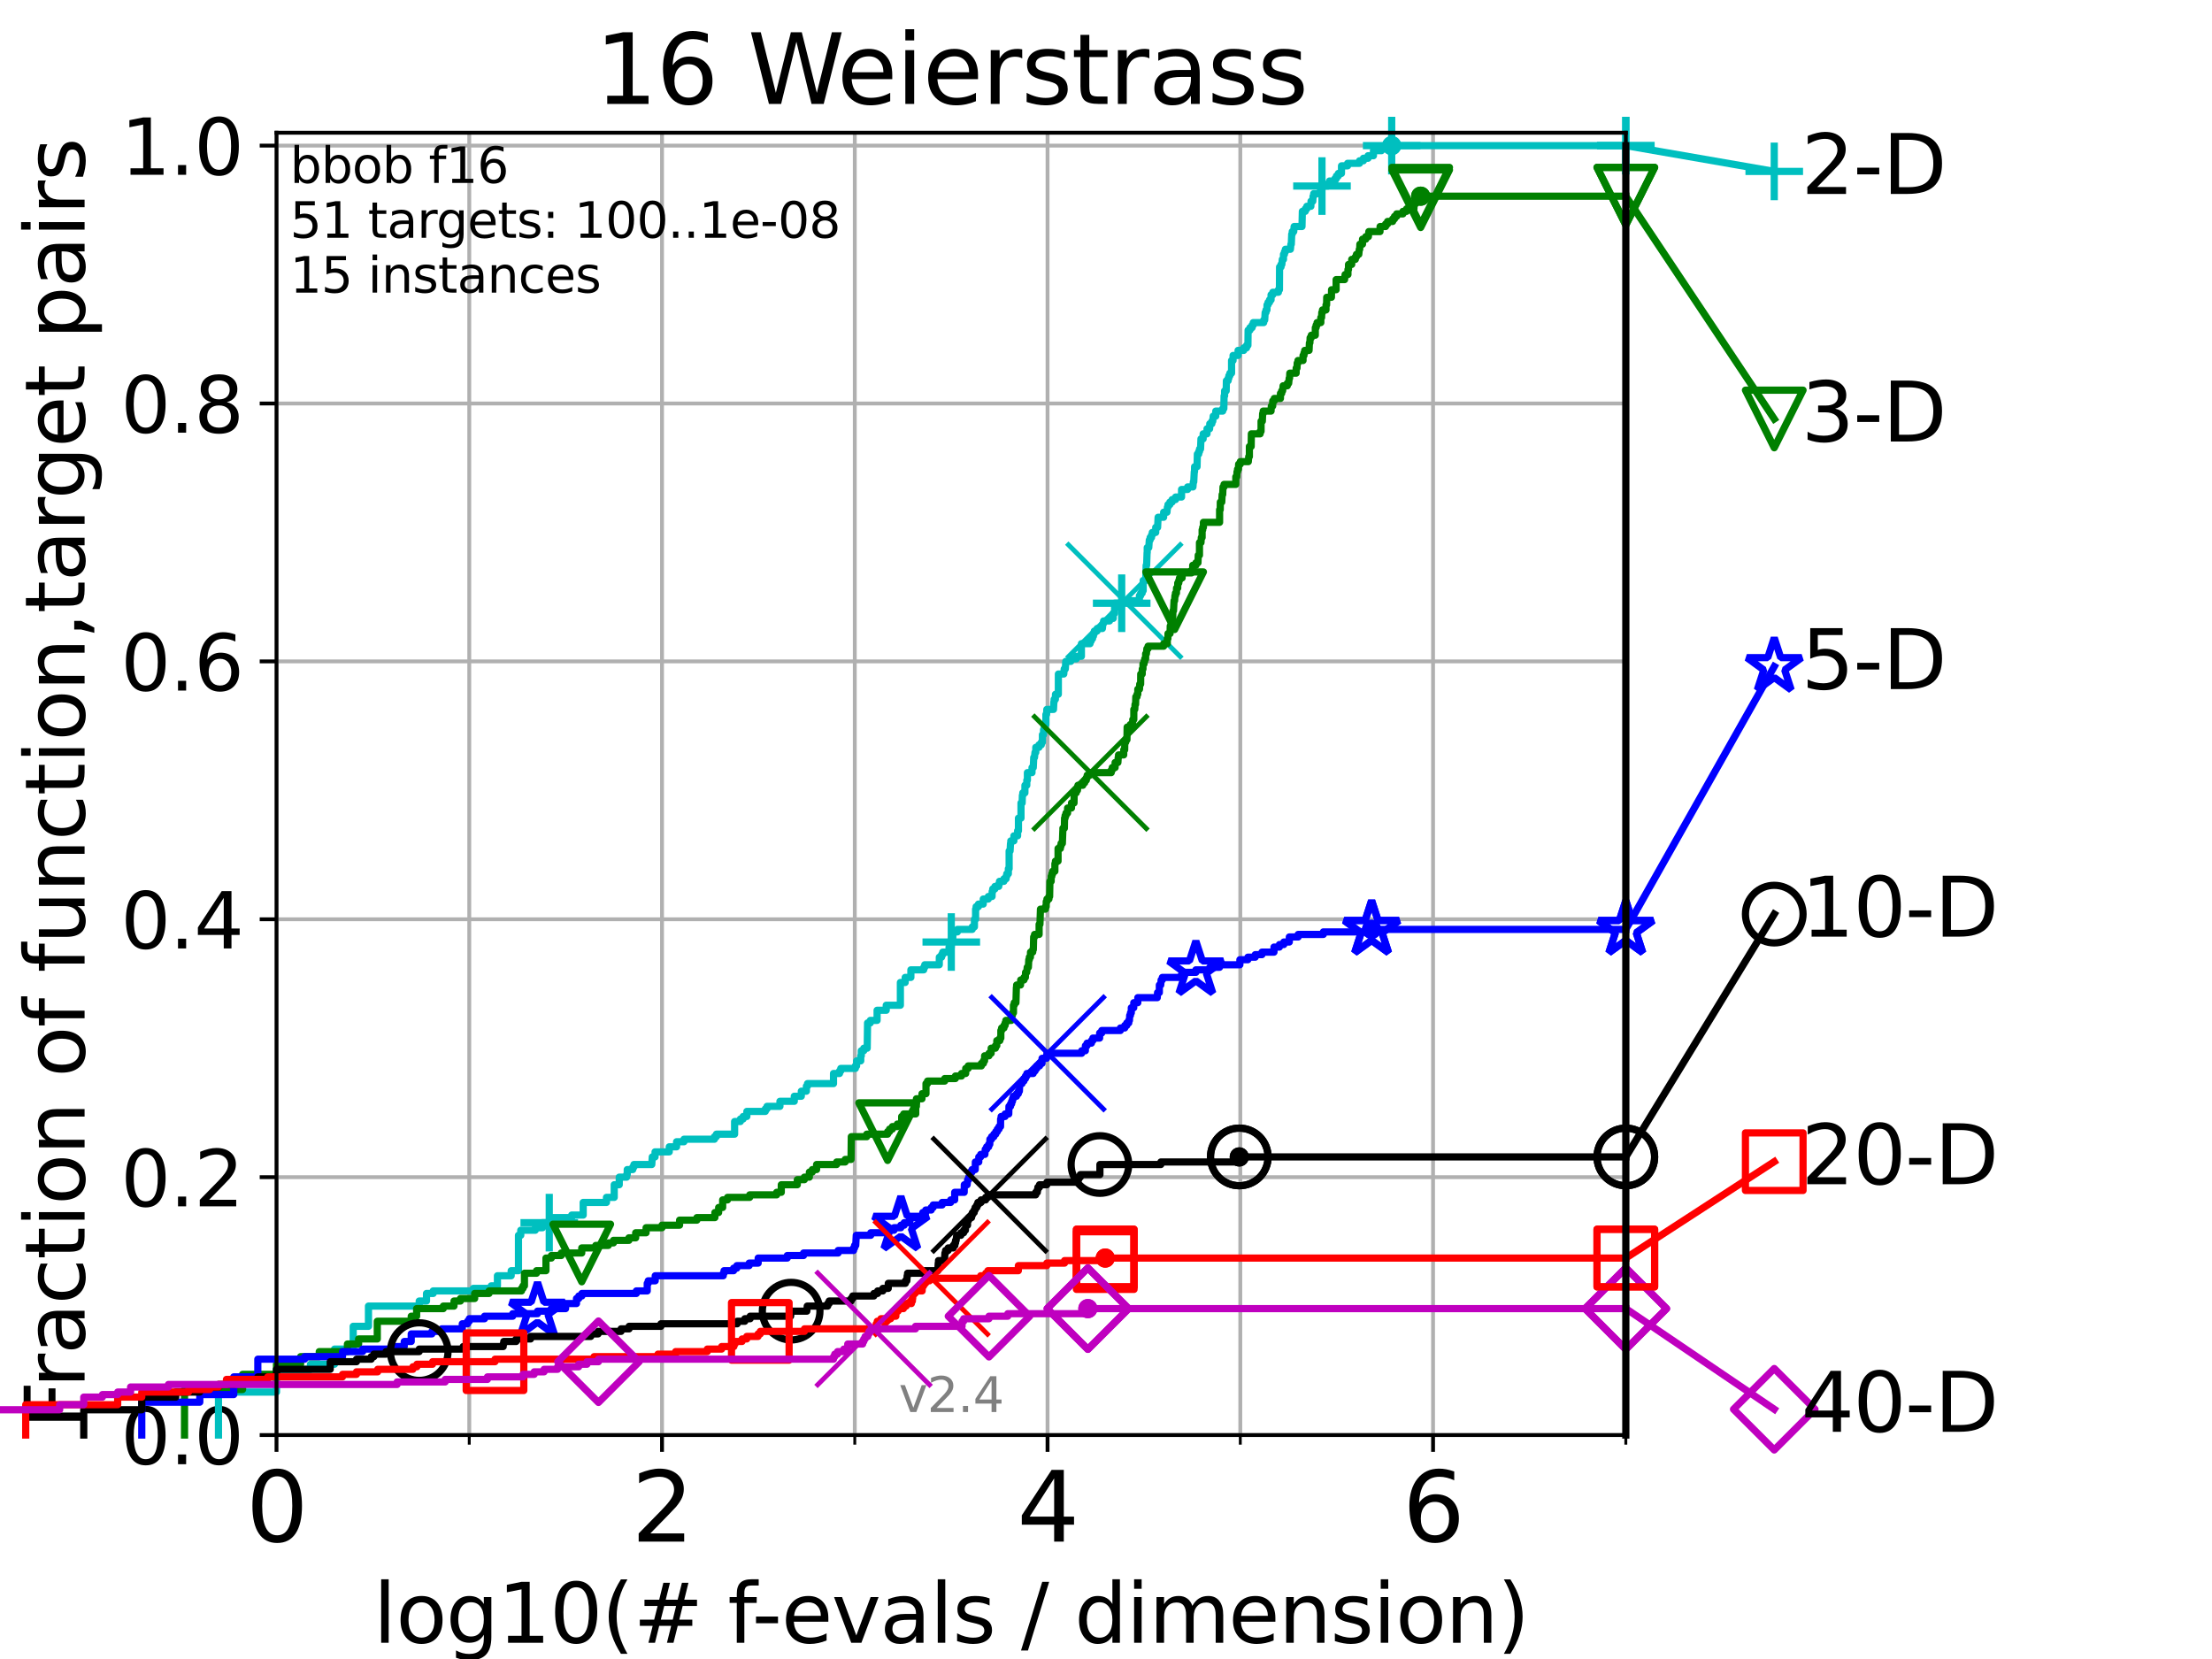 <?xml version="1.0" encoding="utf-8" standalone="no"?>
<!DOCTYPE svg PUBLIC "-//W3C//DTD SVG 1.1//EN"
  "http://www.w3.org/Graphics/SVG/1.1/DTD/svg11.dtd">
<svg height="345.6pt" version="1.1" viewBox="0 0 460.8 345.6" width="460.8pt" xmlns="http://www.w3.org/2000/svg" xmlns:xlink="http://www.w3.org/1999/xlink">
 <defs>
  <style type="text/css">*{stroke-linecap:butt;stroke-linejoin:round;}</style>
 </defs>
 <g id="figure_1">
  <g id="patch_1">
   <path d="M 0 345.6 
L 460.8 345.6 
L 460.8 0 
L 0 0 
z
" style="fill:#ffffff;"/>
  </g>
  <g id="axes_1">
   <g id="patch_2">
    <path d="M 57.6 298.944 
L 338.688 298.944 
L 338.688 27.648 
L 57.6 27.648 
z
" style="fill:#ffffff;"/>
   </g>
   <g id="matplotlib.axis_1">
    <g id="xtick_1">
     <g id="line2d_1">
      <path clip-path="url(#p72977ec350)" d="M 57.6 298.944 
L 57.6 27.648 
" style="fill:none;stroke:#b0b0b0;stroke-linecap:square;stroke-width:0.8;"/>
     </g>
     <g id="line2d_2">
      <defs>
       <path d="M 0 0 
L 0 3.5 
" id="m28c11d2a65" style="stroke:#000000;stroke-width:0.8;"/>
      </defs>
      <g>
       <use style="stroke:#000000;stroke-width:0.8;" x="57.6" xlink:href="#m28c11d2a65" y="298.944"/>
      </g>
     </g>
     <g id="text_1">
      <!-- 0 -->
      <g transform="translate(51.237 321.141)scale(0.2 -0.2)">
       <defs>
        <path d="M 2034 4250 
Q 1547 4250 1301 3770 
Q 1056 3291 1056 2328 
Q 1056 1369 1301 889 
Q 1547 409 2034 409 
Q 2525 409 2770 889 
Q 3016 1369 3016 2328 
Q 3016 3291 2770 3770 
Q 2525 4250 2034 4250 
z
M 2034 4750 
Q 2819 4750 3233 4129 
Q 3647 3509 3647 2328 
Q 3647 1150 3233 529 
Q 2819 -91 2034 -91 
Q 1250 -91 836 529 
Q 422 1150 422 2328 
Q 422 3509 836 4129 
Q 1250 4750 2034 4750 
z
" id="DejaVuSans-30" transform="scale(0.016)"/>
       </defs>
       <use xlink:href="#DejaVuSans-30"/>
      </g>
     </g>
    </g>
    <g id="xtick_2">
     <g id="line2d_3">
      <path clip-path="url(#p72977ec350)" d="M 137.911 298.944 
L 137.911 27.648 
" style="fill:none;stroke:#b0b0b0;stroke-linecap:square;stroke-width:0.8;"/>
     </g>
     <g id="line2d_4">
      <g>
       <use style="stroke:#000000;stroke-width:0.8;" x="137.911" xlink:href="#m28c11d2a65" y="298.944"/>
      </g>
     </g>
     <g id="text_2">
      <!-- 2 -->
      <g transform="translate(131.548 321.141)scale(0.2 -0.2)">
       <defs>
        <path d="M 1228 531 
L 3431 531 
L 3431 0 
L 469 0 
L 469 531 
Q 828 903 1448 1529 
Q 2069 2156 2228 2338 
Q 2531 2678 2651 2914 
Q 2772 3150 2772 3378 
Q 2772 3750 2511 3984 
Q 2250 4219 1831 4219 
Q 1534 4219 1204 4116 
Q 875 4013 500 3803 
L 500 4441 
Q 881 4594 1212 4672 
Q 1544 4750 1819 4750 
Q 2544 4750 2975 4387 
Q 3406 4025 3406 3419 
Q 3406 3131 3298 2873 
Q 3191 2616 2906 2266 
Q 2828 2175 2409 1742 
Q 1991 1309 1228 531 
z
" id="DejaVuSans-32" transform="scale(0.016)"/>
       </defs>
       <use xlink:href="#DejaVuSans-32"/>
      </g>
     </g>
    </g>
    <g id="xtick_3">
     <g id="line2d_5">
      <path clip-path="url(#p72977ec350)" d="M 218.222 298.944 
L 218.222 27.648 
" style="fill:none;stroke:#b0b0b0;stroke-linecap:square;stroke-width:0.8;"/>
     </g>
     <g id="line2d_6">
      <g>
       <use style="stroke:#000000;stroke-width:0.8;" x="218.222" xlink:href="#m28c11d2a65" y="298.944"/>
      </g>
     </g>
     <g id="text_3">
      <!-- 4 -->
      <g transform="translate(211.859 321.141)scale(0.2 -0.2)">
       <defs>
        <path d="M 2419 4116 
L 825 1625 
L 2419 1625 
L 2419 4116 
z
M 2253 4666 
L 3047 4666 
L 3047 1625 
L 3713 1625 
L 3713 1100 
L 3047 1100 
L 3047 0 
L 2419 0 
L 2419 1100 
L 313 1100 
L 313 1709 
L 2253 4666 
z
" id="DejaVuSans-34" transform="scale(0.016)"/>
       </defs>
       <use xlink:href="#DejaVuSans-34"/>
      </g>
     </g>
    </g>
    <g id="xtick_4">
     <g id="line2d_7">
      <path clip-path="url(#p72977ec350)" d="M 298.533 298.944 
L 298.533 27.648 
" style="fill:none;stroke:#b0b0b0;stroke-linecap:square;stroke-width:0.8;"/>
     </g>
     <g id="line2d_8">
      <g>
       <use style="stroke:#000000;stroke-width:0.8;" x="298.533" xlink:href="#m28c11d2a65" y="298.944"/>
      </g>
     </g>
     <g id="text_4">
      <!-- 6 -->
      <g transform="translate(292.17 321.141)scale(0.2 -0.2)">
       <defs>
        <path d="M 2113 2584 
Q 1688 2584 1439 2293 
Q 1191 2003 1191 1497 
Q 1191 994 1439 701 
Q 1688 409 2113 409 
Q 2538 409 2786 701 
Q 3034 994 3034 1497 
Q 3034 2003 2786 2293 
Q 2538 2584 2113 2584 
z
M 3366 4563 
L 3366 3988 
Q 3128 4100 2886 4159 
Q 2644 4219 2406 4219 
Q 1781 4219 1451 3797 
Q 1122 3375 1075 2522 
Q 1259 2794 1537 2939 
Q 1816 3084 2150 3084 
Q 2853 3084 3261 2657 
Q 3669 2231 3669 1497 
Q 3669 778 3244 343 
Q 2819 -91 2113 -91 
Q 1303 -91 875 529 
Q 447 1150 447 2328 
Q 447 3434 972 4092 
Q 1497 4750 2381 4750 
Q 2619 4750 2861 4703 
Q 3103 4656 3366 4563 
z
" id="DejaVuSans-36" transform="scale(0.016)"/>
       </defs>
       <use xlink:href="#DejaVuSans-36"/>
      </g>
     </g>
    </g>
    <g id="xtick_5">
     <g id="line2d_9">
      <path clip-path="url(#p72977ec350)" d="M 97.755 298.944 
L 97.755 27.648 
" style="fill:none;stroke:#b0b0b0;stroke-linecap:square;stroke-width:0.8;"/>
     </g>
     <g id="line2d_10">
      <defs>
       <path d="M 0 0 
L 0 2 
" id="m1515646eb3" style="stroke:#000000;stroke-width:0.6;"/>
      </defs>
      <g>
       <use style="stroke:#000000;stroke-width:0.6;" x="97.755" xlink:href="#m1515646eb3" y="298.944"/>
      </g>
     </g>
    </g>
    <g id="xtick_6">
     <g id="line2d_11">
      <path clip-path="url(#p72977ec350)" d="M 178.066 298.944 
L 178.066 27.648 
" style="fill:none;stroke:#b0b0b0;stroke-linecap:square;stroke-width:0.8;"/>
     </g>
     <g id="line2d_12">
      <g>
       <use style="stroke:#000000;stroke-width:0.6;" x="178.066" xlink:href="#m1515646eb3" y="298.944"/>
      </g>
     </g>
    </g>
    <g id="xtick_7">
     <g id="line2d_13">
      <path clip-path="url(#p72977ec350)" d="M 258.377 298.944 
L 258.377 27.648 
" style="fill:none;stroke:#b0b0b0;stroke-linecap:square;stroke-width:0.8;"/>
     </g>
     <g id="line2d_14">
      <g>
       <use style="stroke:#000000;stroke-width:0.6;" x="258.377" xlink:href="#m1515646eb3" y="298.944"/>
      </g>
     </g>
    </g>
    <g id="xtick_8">
     <g id="line2d_15">
      <path clip-path="url(#p72977ec350)" d="M 338.688 298.944 
L 338.688 27.648 
" style="fill:none;stroke:#b0b0b0;stroke-linecap:square;stroke-width:0.8;"/>
     </g>
     <g id="line2d_16">
      <g>
       <use style="stroke:#000000;stroke-width:0.6;" x="338.688" xlink:href="#m1515646eb3" y="298.944"/>
      </g>
     </g>
    </g>
    <g id="text_5">
     <!-- log10(# f-evals / dimension) -->
     <g transform="translate(77.764 342.218)scale(0.17 -0.17)">
      <defs>
       <path d="M 603 4863 
L 1178 4863 
L 1178 0 
L 603 0 
L 603 4863 
z
" id="DejaVuSans-6c" transform="scale(0.016)"/>
       <path d="M 1959 3097 
Q 1497 3097 1228 2736 
Q 959 2375 959 1747 
Q 959 1119 1226 758 
Q 1494 397 1959 397 
Q 2419 397 2687 759 
Q 2956 1122 2956 1747 
Q 2956 2369 2687 2733 
Q 2419 3097 1959 3097 
z
M 1959 3584 
Q 2709 3584 3137 3096 
Q 3566 2609 3566 1747 
Q 3566 888 3137 398 
Q 2709 -91 1959 -91 
Q 1206 -91 779 398 
Q 353 888 353 1747 
Q 353 2609 779 3096 
Q 1206 3584 1959 3584 
z
" id="DejaVuSans-6f" transform="scale(0.016)"/>
       <path d="M 2906 1791 
Q 2906 2416 2648 2759 
Q 2391 3103 1925 3103 
Q 1463 3103 1205 2759 
Q 947 2416 947 1791 
Q 947 1169 1205 825 
Q 1463 481 1925 481 
Q 2391 481 2648 825 
Q 2906 1169 2906 1791 
z
M 3481 434 
Q 3481 -459 3084 -895 
Q 2688 -1331 1869 -1331 
Q 1566 -1331 1297 -1286 
Q 1028 -1241 775 -1147 
L 775 -588 
Q 1028 -725 1275 -790 
Q 1522 -856 1778 -856 
Q 2344 -856 2625 -561 
Q 2906 -266 2906 331 
L 2906 616 
Q 2728 306 2450 153 
Q 2172 0 1784 0 
Q 1141 0 747 490 
Q 353 981 353 1791 
Q 353 2603 747 3093 
Q 1141 3584 1784 3584 
Q 2172 3584 2450 3431 
Q 2728 3278 2906 2969 
L 2906 3500 
L 3481 3500 
L 3481 434 
z
" id="DejaVuSans-67" transform="scale(0.016)"/>
       <path d="M 794 531 
L 1825 531 
L 1825 4091 
L 703 3866 
L 703 4441 
L 1819 4666 
L 2450 4666 
L 2450 531 
L 3481 531 
L 3481 0 
L 794 0 
L 794 531 
z
" id="DejaVuSans-31" transform="scale(0.016)"/>
       <path d="M 1984 4856 
Q 1566 4138 1362 3434 
Q 1159 2731 1159 2009 
Q 1159 1288 1364 580 
Q 1569 -128 1984 -844 
L 1484 -844 
Q 1016 -109 783 600 
Q 550 1309 550 2009 
Q 550 2706 781 3412 
Q 1013 4119 1484 4856 
L 1984 4856 
z
" id="DejaVuSans-28" transform="scale(0.016)"/>
       <path d="M 3272 2816 
L 2363 2816 
L 2100 1772 
L 3016 1772 
L 3272 2816 
z
M 2803 4594 
L 2478 3297 
L 3391 3297 
L 3719 4594 
L 4219 4594 
L 3897 3297 
L 4872 3297 
L 4872 2816 
L 3775 2816 
L 3519 1772 
L 4513 1772 
L 4513 1294 
L 3397 1294 
L 3072 0 
L 2572 0 
L 2894 1294 
L 1978 1294 
L 1656 0 
L 1153 0 
L 1478 1294 
L 494 1294 
L 494 1772 
L 1594 1772 
L 1856 2816 
L 850 2816 
L 850 3297 
L 1978 3297 
L 2297 4594 
L 2803 4594 
z
" id="DejaVuSans-23" transform="scale(0.016)"/>
       <path id="DejaVuSans-20" transform="scale(0.016)"/>
       <path d="M 2375 4863 
L 2375 4384 
L 1825 4384 
Q 1516 4384 1395 4259 
Q 1275 4134 1275 3809 
L 1275 3500 
L 2222 3500 
L 2222 3053 
L 1275 3053 
L 1275 0 
L 697 0 
L 697 3053 
L 147 3053 
L 147 3500 
L 697 3500 
L 697 3744 
Q 697 4328 969 4595 
Q 1241 4863 1831 4863 
L 2375 4863 
z
" id="DejaVuSans-66" transform="scale(0.016)"/>
       <path d="M 313 2009 
L 1997 2009 
L 1997 1497 
L 313 1497 
L 313 2009 
z
" id="DejaVuSans-2d" transform="scale(0.016)"/>
       <path d="M 3597 1894 
L 3597 1613 
L 953 1613 
Q 991 1019 1311 708 
Q 1631 397 2203 397 
Q 2534 397 2845 478 
Q 3156 559 3463 722 
L 3463 178 
Q 3153 47 2828 -22 
Q 2503 -91 2169 -91 
Q 1331 -91 842 396 
Q 353 884 353 1716 
Q 353 2575 817 3079 
Q 1281 3584 2069 3584 
Q 2775 3584 3186 3129 
Q 3597 2675 3597 1894 
z
M 3022 2063 
Q 3016 2534 2758 2815 
Q 2500 3097 2075 3097 
Q 1594 3097 1305 2825 
Q 1016 2553 972 2059 
L 3022 2063 
z
" id="DejaVuSans-65" transform="scale(0.016)"/>
       <path d="M 191 3500 
L 800 3500 
L 1894 563 
L 2988 3500 
L 3597 3500 
L 2284 0 
L 1503 0 
L 191 3500 
z
" id="DejaVuSans-76" transform="scale(0.016)"/>
       <path d="M 2194 1759 
Q 1497 1759 1228 1600 
Q 959 1441 959 1056 
Q 959 750 1161 570 
Q 1363 391 1709 391 
Q 2188 391 2477 730 
Q 2766 1069 2766 1631 
L 2766 1759 
L 2194 1759 
z
M 3341 1997 
L 3341 0 
L 2766 0 
L 2766 531 
Q 2569 213 2275 61 
Q 1981 -91 1556 -91 
Q 1019 -91 701 211 
Q 384 513 384 1019 
Q 384 1609 779 1909 
Q 1175 2209 1959 2209 
L 2766 2209 
L 2766 2266 
Q 2766 2663 2505 2880 
Q 2244 3097 1772 3097 
Q 1472 3097 1187 3025 
Q 903 2953 641 2809 
L 641 3341 
Q 956 3463 1253 3523 
Q 1550 3584 1831 3584 
Q 2591 3584 2966 3190 
Q 3341 2797 3341 1997 
z
" id="DejaVuSans-61" transform="scale(0.016)"/>
       <path d="M 2834 3397 
L 2834 2853 
Q 2591 2978 2328 3040 
Q 2066 3103 1784 3103 
Q 1356 3103 1142 2972 
Q 928 2841 928 2578 
Q 928 2378 1081 2264 
Q 1234 2150 1697 2047 
L 1894 2003 
Q 2506 1872 2764 1633 
Q 3022 1394 3022 966 
Q 3022 478 2636 193 
Q 2250 -91 1575 -91 
Q 1294 -91 989 -36 
Q 684 19 347 128 
L 347 722 
Q 666 556 975 473 
Q 1284 391 1588 391 
Q 1994 391 2212 530 
Q 2431 669 2431 922 
Q 2431 1156 2273 1281 
Q 2116 1406 1581 1522 
L 1381 1569 
Q 847 1681 609 1914 
Q 372 2147 372 2553 
Q 372 3047 722 3315 
Q 1072 3584 1716 3584 
Q 2034 3584 2315 3537 
Q 2597 3491 2834 3397 
z
" id="DejaVuSans-73" transform="scale(0.016)"/>
       <path d="M 1625 4666 
L 2156 4666 
L 531 -594 
L 0 -594 
L 1625 4666 
z
" id="DejaVuSans-2f" transform="scale(0.016)"/>
       <path d="M 2906 2969 
L 2906 4863 
L 3481 4863 
L 3481 0 
L 2906 0 
L 2906 525 
Q 2725 213 2448 61 
Q 2172 -91 1784 -91 
Q 1150 -91 751 415 
Q 353 922 353 1747 
Q 353 2572 751 3078 
Q 1150 3584 1784 3584 
Q 2172 3584 2448 3432 
Q 2725 3281 2906 2969 
z
M 947 1747 
Q 947 1113 1208 752 
Q 1469 391 1925 391 
Q 2381 391 2643 752 
Q 2906 1113 2906 1747 
Q 2906 2381 2643 2742 
Q 2381 3103 1925 3103 
Q 1469 3103 1208 2742 
Q 947 2381 947 1747 
z
" id="DejaVuSans-64" transform="scale(0.016)"/>
       <path d="M 603 3500 
L 1178 3500 
L 1178 0 
L 603 0 
L 603 3500 
z
M 603 4863 
L 1178 4863 
L 1178 4134 
L 603 4134 
L 603 4863 
z
" id="DejaVuSans-69" transform="scale(0.016)"/>
       <path d="M 3328 2828 
Q 3544 3216 3844 3400 
Q 4144 3584 4550 3584 
Q 5097 3584 5394 3201 
Q 5691 2819 5691 2113 
L 5691 0 
L 5113 0 
L 5113 2094 
Q 5113 2597 4934 2840 
Q 4756 3084 4391 3084 
Q 3944 3084 3684 2787 
Q 3425 2491 3425 1978 
L 3425 0 
L 2847 0 
L 2847 2094 
Q 2847 2600 2669 2842 
Q 2491 3084 2119 3084 
Q 1678 3084 1418 2786 
Q 1159 2488 1159 1978 
L 1159 0 
L 581 0 
L 581 3500 
L 1159 3500 
L 1159 2956 
Q 1356 3278 1631 3431 
Q 1906 3584 2284 3584 
Q 2666 3584 2933 3390 
Q 3200 3197 3328 2828 
z
" id="DejaVuSans-6d" transform="scale(0.016)"/>
       <path d="M 3513 2113 
L 3513 0 
L 2938 0 
L 2938 2094 
Q 2938 2591 2744 2837 
Q 2550 3084 2163 3084 
Q 1697 3084 1428 2787 
Q 1159 2491 1159 1978 
L 1159 0 
L 581 0 
L 581 3500 
L 1159 3500 
L 1159 2956 
Q 1366 3272 1645 3428 
Q 1925 3584 2291 3584 
Q 2894 3584 3203 3211 
Q 3513 2838 3513 2113 
z
" id="DejaVuSans-6e" transform="scale(0.016)"/>
       <path d="M 513 4856 
L 1013 4856 
Q 1481 4119 1714 3412 
Q 1947 2706 1947 2009 
Q 1947 1309 1714 600 
Q 1481 -109 1013 -844 
L 513 -844 
Q 928 -128 1133 580 
Q 1338 1288 1338 2009 
Q 1338 2731 1133 3434 
Q 928 4138 513 4856 
z
" id="DejaVuSans-29" transform="scale(0.016)"/>
      </defs>
      <use xlink:href="#DejaVuSans-6c"/>
      <use x="27.783" xlink:href="#DejaVuSans-6f"/>
      <use x="88.965" xlink:href="#DejaVuSans-67"/>
      <use x="152.441" xlink:href="#DejaVuSans-31"/>
      <use x="216.064" xlink:href="#DejaVuSans-30"/>
      <use x="279.688" xlink:href="#DejaVuSans-28"/>
      <use x="318.701" xlink:href="#DejaVuSans-23"/>
      <use x="402.49" xlink:href="#DejaVuSans-20"/>
      <use x="434.277" xlink:href="#DejaVuSans-66"/>
      <use x="463.982" xlink:href="#DejaVuSans-2d"/>
      <use x="500.066" xlink:href="#DejaVuSans-65"/>
      <use x="561.59" xlink:href="#DejaVuSans-76"/>
      <use x="620.77" xlink:href="#DejaVuSans-61"/>
      <use x="682.049" xlink:href="#DejaVuSans-6c"/>
      <use x="709.832" xlink:href="#DejaVuSans-73"/>
      <use x="761.932" xlink:href="#DejaVuSans-20"/>
      <use x="793.719" xlink:href="#DejaVuSans-2f"/>
      <use x="827.41" xlink:href="#DejaVuSans-20"/>
      <use x="859.197" xlink:href="#DejaVuSans-64"/>
      <use x="922.674" xlink:href="#DejaVuSans-69"/>
      <use x="950.457" xlink:href="#DejaVuSans-6d"/>
      <use x="1047.869" xlink:href="#DejaVuSans-65"/>
      <use x="1109.393" xlink:href="#DejaVuSans-6e"/>
      <use x="1172.771" xlink:href="#DejaVuSans-73"/>
      <use x="1224.871" xlink:href="#DejaVuSans-69"/>
      <use x="1252.654" xlink:href="#DejaVuSans-6f"/>
      <use x="1313.836" xlink:href="#DejaVuSans-6e"/>
      <use x="1377.215" xlink:href="#DejaVuSans-29"/>
     </g>
    </g>
   </g>
   <g id="matplotlib.axis_2">
    <g id="ytick_1">
     <g id="line2d_17">
      <path clip-path="url(#p72977ec350)" d="M 57.6 298.944 
L 338.688 298.944 
" style="fill:none;stroke:#b0b0b0;stroke-linecap:square;stroke-width:0.8;"/>
     </g>
     <g id="line2d_18">
      <defs>
       <path d="M 0 0 
L -3.5 0 
" id="m0cf843df73" style="stroke:#000000;stroke-width:0.8;"/>
      </defs>
      <g>
       <use style="stroke:#000000;stroke-width:0.8;" x="57.6" xlink:href="#m0cf843df73" y="298.944"/>
      </g>
     </g>
     <g id="text_6">
      <!-- 0.0 -->
      <g transform="translate(25.155 305.023)scale(0.16 -0.16)">
       <defs>
        <path d="M 684 794 
L 1344 794 
L 1344 0 
L 684 0 
L 684 794 
z
" id="DejaVuSans-2e" transform="scale(0.016)"/>
       </defs>
       <use xlink:href="#DejaVuSans-30"/>
       <use x="63.623" xlink:href="#DejaVuSans-2e"/>
       <use x="95.41" xlink:href="#DejaVuSans-30"/>
      </g>
     </g>
    </g>
    <g id="ytick_2">
     <g id="line2d_19">
      <path clip-path="url(#p72977ec350)" d="M 57.6 245.222 
L 338.688 245.222 
" style="fill:none;stroke:#b0b0b0;stroke-linecap:square;stroke-width:0.8;"/>
     </g>
     <g id="line2d_20">
      <g>
       <use style="stroke:#000000;stroke-width:0.8;" x="57.6" xlink:href="#m0cf843df73" y="245.222"/>
      </g>
     </g>
     <g id="text_7">
      <!-- 0.2 -->
      <g transform="translate(25.155 251.301)scale(0.16 -0.16)">
       <use xlink:href="#DejaVuSans-30"/>
       <use x="63.623" xlink:href="#DejaVuSans-2e"/>
       <use x="95.41" xlink:href="#DejaVuSans-32"/>
      </g>
     </g>
    </g>
    <g id="ytick_3">
     <g id="line2d_21">
      <path clip-path="url(#p72977ec350)" d="M 57.6 191.5 
L 338.688 191.5 
" style="fill:none;stroke:#b0b0b0;stroke-linecap:square;stroke-width:0.8;"/>
     </g>
     <g id="line2d_22">
      <g>
       <use style="stroke:#000000;stroke-width:0.8;" x="57.6" xlink:href="#m0cf843df73" y="191.5"/>
      </g>
     </g>
     <g id="text_8">
      <!-- 0.4 -->
      <g transform="translate(25.155 197.579)scale(0.16 -0.16)">
       <use xlink:href="#DejaVuSans-30"/>
       <use x="63.623" xlink:href="#DejaVuSans-2e"/>
       <use x="95.41" xlink:href="#DejaVuSans-34"/>
      </g>
     </g>
    </g>
    <g id="ytick_4">
     <g id="line2d_23">
      <path clip-path="url(#p72977ec350)" d="M 57.6 137.778 
L 338.688 137.778 
" style="fill:none;stroke:#b0b0b0;stroke-linecap:square;stroke-width:0.8;"/>
     </g>
     <g id="line2d_24">
      <g>
       <use style="stroke:#000000;stroke-width:0.8;" x="57.6" xlink:href="#m0cf843df73" y="137.778"/>
      </g>
     </g>
     <g id="text_9">
      <!-- 0.6 -->
      <g transform="translate(25.155 143.857)scale(0.16 -0.16)">
       <use xlink:href="#DejaVuSans-30"/>
       <use x="63.623" xlink:href="#DejaVuSans-2e"/>
       <use x="95.41" xlink:href="#DejaVuSans-36"/>
      </g>
     </g>
    </g>
    <g id="ytick_5">
     <g id="line2d_25">
      <path clip-path="url(#p72977ec350)" d="M 57.6 84.056 
L 338.688 84.056 
" style="fill:none;stroke:#b0b0b0;stroke-linecap:square;stroke-width:0.8;"/>
     </g>
     <g id="line2d_26">
      <g>
       <use style="stroke:#000000;stroke-width:0.8;" x="57.6" xlink:href="#m0cf843df73" y="84.056"/>
      </g>
     </g>
     <g id="text_10">
      <!-- 0.8 -->
      <g transform="translate(25.155 90.135)scale(0.16 -0.16)">
       <defs>
        <path d="M 2034 2216 
Q 1584 2216 1326 1975 
Q 1069 1734 1069 1313 
Q 1069 891 1326 650 
Q 1584 409 2034 409 
Q 2484 409 2743 651 
Q 3003 894 3003 1313 
Q 3003 1734 2745 1975 
Q 2488 2216 2034 2216 
z
M 1403 2484 
Q 997 2584 770 2862 
Q 544 3141 544 3541 
Q 544 4100 942 4425 
Q 1341 4750 2034 4750 
Q 2731 4750 3128 4425 
Q 3525 4100 3525 3541 
Q 3525 3141 3298 2862 
Q 3072 2584 2669 2484 
Q 3125 2378 3379 2068 
Q 3634 1759 3634 1313 
Q 3634 634 3220 271 
Q 2806 -91 2034 -91 
Q 1263 -91 848 271 
Q 434 634 434 1313 
Q 434 1759 690 2068 
Q 947 2378 1403 2484 
z
M 1172 3481 
Q 1172 3119 1398 2916 
Q 1625 2713 2034 2713 
Q 2441 2713 2670 2916 
Q 2900 3119 2900 3481 
Q 2900 3844 2670 4047 
Q 2441 4250 2034 4250 
Q 1625 4250 1398 4047 
Q 1172 3844 1172 3481 
z
" id="DejaVuSans-38" transform="scale(0.016)"/>
       </defs>
       <use xlink:href="#DejaVuSans-30"/>
       <use x="63.623" xlink:href="#DejaVuSans-2e"/>
       <use x="95.41" xlink:href="#DejaVuSans-38"/>
      </g>
     </g>
    </g>
    <g id="ytick_6">
     <g id="line2d_27">
      <path clip-path="url(#p72977ec350)" d="M 57.6 30.334 
L 338.688 30.334 
" style="fill:none;stroke:#b0b0b0;stroke-linecap:square;stroke-width:0.8;"/>
     </g>
     <g id="line2d_28">
      <g>
       <use style="stroke:#000000;stroke-width:0.8;" x="57.6" xlink:href="#m0cf843df73" y="30.334"/>
      </g>
     </g>
     <g id="text_11">
      <!-- 1.0 -->
      <g transform="translate(25.155 36.413)scale(0.16 -0.16)">
       <use xlink:href="#DejaVuSans-31"/>
       <use x="63.623" xlink:href="#DejaVuSans-2e"/>
       <use x="95.41" xlink:href="#DejaVuSans-30"/>
      </g>
     </g>
    </g>
    <g id="text_12">
     <!-- Fraction of function,target pairs -->
     <g transform="translate(17.62 297.681)rotate(-90)scale(0.17 -0.17)">
      <defs>
       <path d="M 628 4666 
L 3309 4666 
L 3309 4134 
L 1259 4134 
L 1259 2759 
L 3109 2759 
L 3109 2228 
L 1259 2228 
L 1259 0 
L 628 0 
L 628 4666 
z
" id="DejaVuSans-46" transform="scale(0.016)"/>
       <path d="M 2631 2963 
Q 2534 3019 2420 3045 
Q 2306 3072 2169 3072 
Q 1681 3072 1420 2755 
Q 1159 2438 1159 1844 
L 1159 0 
L 581 0 
L 581 3500 
L 1159 3500 
L 1159 2956 
Q 1341 3275 1631 3429 
Q 1922 3584 2338 3584 
Q 2397 3584 2469 3576 
Q 2541 3569 2628 3553 
L 2631 2963 
z
" id="DejaVuSans-72" transform="scale(0.016)"/>
       <path d="M 3122 3366 
L 3122 2828 
Q 2878 2963 2633 3030 
Q 2388 3097 2138 3097 
Q 1578 3097 1268 2742 
Q 959 2388 959 1747 
Q 959 1106 1268 751 
Q 1578 397 2138 397 
Q 2388 397 2633 464 
Q 2878 531 3122 666 
L 3122 134 
Q 2881 22 2623 -34 
Q 2366 -91 2075 -91 
Q 1284 -91 818 406 
Q 353 903 353 1747 
Q 353 2603 823 3093 
Q 1294 3584 2113 3584 
Q 2378 3584 2631 3529 
Q 2884 3475 3122 3366 
z
" id="DejaVuSans-63" transform="scale(0.016)"/>
       <path d="M 1172 4494 
L 1172 3500 
L 2356 3500 
L 2356 3053 
L 1172 3053 
L 1172 1153 
Q 1172 725 1289 603 
Q 1406 481 1766 481 
L 2356 481 
L 2356 0 
L 1766 0 
Q 1100 0 847 248 
Q 594 497 594 1153 
L 594 3053 
L 172 3053 
L 172 3500 
L 594 3500 
L 594 4494 
L 1172 4494 
z
" id="DejaVuSans-74" transform="scale(0.016)"/>
       <path d="M 544 1381 
L 544 3500 
L 1119 3500 
L 1119 1403 
Q 1119 906 1312 657 
Q 1506 409 1894 409 
Q 2359 409 2629 706 
Q 2900 1003 2900 1516 
L 2900 3500 
L 3475 3500 
L 3475 0 
L 2900 0 
L 2900 538 
Q 2691 219 2414 64 
Q 2138 -91 1772 -91 
Q 1169 -91 856 284 
Q 544 659 544 1381 
z
M 1991 3584 
L 1991 3584 
z
" id="DejaVuSans-75" transform="scale(0.016)"/>
       <path d="M 750 794 
L 1409 794 
L 1409 256 
L 897 -744 
L 494 -744 
L 750 256 
L 750 794 
z
" id="DejaVuSans-2c" transform="scale(0.016)"/>
       <path d="M 1159 525 
L 1159 -1331 
L 581 -1331 
L 581 3500 
L 1159 3500 
L 1159 2969 
Q 1341 3281 1617 3432 
Q 1894 3584 2278 3584 
Q 2916 3584 3314 3078 
Q 3713 2572 3713 1747 
Q 3713 922 3314 415 
Q 2916 -91 2278 -91 
Q 1894 -91 1617 61 
Q 1341 213 1159 525 
z
M 3116 1747 
Q 3116 2381 2855 2742 
Q 2594 3103 2138 3103 
Q 1681 3103 1420 2742 
Q 1159 2381 1159 1747 
Q 1159 1113 1420 752 
Q 1681 391 2138 391 
Q 2594 391 2855 752 
Q 3116 1113 3116 1747 
z
" id="DejaVuSans-70" transform="scale(0.016)"/>
      </defs>
      <use xlink:href="#DejaVuSans-46"/>
      <use x="50.27" xlink:href="#DejaVuSans-72"/>
      <use x="91.383" xlink:href="#DejaVuSans-61"/>
      <use x="152.662" xlink:href="#DejaVuSans-63"/>
      <use x="207.643" xlink:href="#DejaVuSans-74"/>
      <use x="246.852" xlink:href="#DejaVuSans-69"/>
      <use x="274.635" xlink:href="#DejaVuSans-6f"/>
      <use x="335.816" xlink:href="#DejaVuSans-6e"/>
      <use x="399.195" xlink:href="#DejaVuSans-20"/>
      <use x="430.982" xlink:href="#DejaVuSans-6f"/>
      <use x="492.164" xlink:href="#DejaVuSans-66"/>
      <use x="527.369" xlink:href="#DejaVuSans-20"/>
      <use x="559.156" xlink:href="#DejaVuSans-66"/>
      <use x="594.361" xlink:href="#DejaVuSans-75"/>
      <use x="657.74" xlink:href="#DejaVuSans-6e"/>
      <use x="721.119" xlink:href="#DejaVuSans-63"/>
      <use x="776.1" xlink:href="#DejaVuSans-74"/>
      <use x="815.309" xlink:href="#DejaVuSans-69"/>
      <use x="843.092" xlink:href="#DejaVuSans-6f"/>
      <use x="904.273" xlink:href="#DejaVuSans-6e"/>
      <use x="967.652" xlink:href="#DejaVuSans-2c"/>
      <use x="999.439" xlink:href="#DejaVuSans-74"/>
      <use x="1038.648" xlink:href="#DejaVuSans-61"/>
      <use x="1099.928" xlink:href="#DejaVuSans-72"/>
      <use x="1139.291" xlink:href="#DejaVuSans-67"/>
      <use x="1202.768" xlink:href="#DejaVuSans-65"/>
      <use x="1264.291" xlink:href="#DejaVuSans-74"/>
      <use x="1303.5" xlink:href="#DejaVuSans-20"/>
      <use x="1335.287" xlink:href="#DejaVuSans-70"/>
      <use x="1398.764" xlink:href="#DejaVuSans-61"/>
      <use x="1460.043" xlink:href="#DejaVuSans-69"/>
      <use x="1487.826" xlink:href="#DejaVuSans-72"/>
      <use x="1528.939" xlink:href="#DejaVuSans-73"/>
     </g>
    </g>
   </g>
   <g id="line2d_29">
    <defs>
     <path d="M 0 1.5 
C 0.398 1.5 0.779 1.342 1.061 1.061 
C 1.342 0.779 1.5 0.398 1.5 0 
C 1.5 -0.398 1.342 -0.779 1.061 -1.061 
C 0.779 -1.342 0.398 -1.5 0 -1.5 
C -0.398 -1.5 -0.779 -1.342 -1.061 -1.061 
C -1.342 -0.779 -1.5 -0.398 -1.5 0 
C -1.5 0.398 -1.342 0.779 -1.061 1.061 
C -0.779 1.342 -0.398 1.5 0 1.5 
z
" id="m66fca867ad" style="stroke:#00bfbf;"/>
    </defs>
    <g>
     <use style="fill:#00bfbf;stroke:#00bfbf;" x="289.917" xlink:href="#m66fca867ad" y="30.334"/>
     <use style="fill:#00bfbf;stroke:#00bfbf;" x="289.917" xlink:href="#m66fca867ad" y="30.334"/>
    </g>
   </g>
   <g id="line2d_30">
    <path d="M 45.512 298.944 
L 45.512 289.99 
L 57.6 289.99 
L 57.6 285.25 
L 64.671 285.25 
L 64.671 284.197 
L 69.688 284.197 
L 69.688 281.037 
L 73.579 281.037 
L 73.579 276.296 
L 76.759 276.296 
L 76.759 272.083 
L 87.33 272.083 
L 87.33 271.03 
L 88.847 271.03 
L 88.847 269.45 
L 90.243 269.45 
L 90.243 268.923 
L 98.606 268.923 
L 98.606 268.396 
L 102.331 268.396 
L 102.331 267.87 
L 103.623 267.87 
L 103.623 265.763 
L 106.489 265.763 
L 106.489 264.709 
L 108.006 264.709 
L 108.006 257.336 
L 108.484 257.336 
L 108.484 256.282 
L 111.506 256.282 
L 111.506 255.756 
L 113.023 255.756 
L 113.023 254.702 
L 114.419 254.702 
L 114.419 254.176 
L 114.751 254.176 
L 114.751 253.649 
L 119.097 253.649 
L 119.097 253.122 
L 121.49 253.122 
L 121.49 250.489 
L 126.338 250.489 
L 126.338 249.436 
L 127.954 249.436 
L 127.954 246.802 
L 129.002 246.802 
L 129.002 245.222 
L 130.532 245.222 
L 130.532 244.695 
L 130.665 244.695 
L 130.665 243.642 
L 131.815 243.642 
L 131.815 243.115 
L 132.06 243.115 
L 132.06 242.589 
L 135.78 242.589 
L 135.879 241.009 
L 136.457 241.009 
L 136.457 239.955 
L 139.414 239.955 
L 139.414 238.902 
L 140.944 238.902 
L 140.944 237.848 
L 142.486 237.848 
L 142.486 237.322 
L 148.827 237.322 
L 148.827 236.795 
L 149.241 236.795 
L 149.241 236.268 
L 153.032 236.268 
L 153.032 233.635 
L 154.236 233.635 
L 154.236 233.108 
L 154.807 233.108 
L 154.807 232.582 
L 155.584 232.582 
L 155.584 231.528 
L 159.431 231.528 
L 159.431 231.001 
L 159.783 231.001 
L 159.783 230.475 
L 162.475 230.475 
L 162.475 229.421 
L 165.465 229.421 
L 165.465 228.368 
L 166.929 228.368 
L 166.929 227.315 
L 167.986 227.315 
L 167.986 226.261 
L 168.217 226.261 
L 168.217 225.735 
L 173.632 225.735 
L 173.632 223.628 
L 174.89 223.628 
L 174.89 223.101 
L 175.15 223.101 
L 175.15 222.575 
L 178.188 222.575 
L 178.188 222.048 
L 178.446 222.048 
L 178.446 220.994 
L 179.311 220.994 
L 179.311 219.941 
L 179.425 219.941 
L 179.425 218.888 
L 179.941 218.888 
L 179.941 218.361 
L 180.655 218.361 
L 180.73 213.094 
L 181.304 213.094 
L 181.304 212.567 
L 182.715 212.567 
L 182.715 210.461 
L 184.618 210.461 
L 184.618 209.407 
L 187.565 209.407 
L 187.565 204.667 
L 188.567 204.667 
L 188.567 203.614 
L 189.753 203.614 
L 189.753 202.034 
L 192.424 202.034 
L 192.424 201.507 
L 192.641 201.507 
L 192.641 200.98 
L 195.667 200.98 
L 195.676 199.4 
L 196.146 199.4 
L 196.146 198.874 
L 196.386 198.874 
L 196.386 198.347 
L 197.701 198.347 
L 197.701 197.294 
L 198.17 197.294 
L 198.17 196.24 
L 198.473 196.24 
L 198.511 194.133 
L 199.449 194.133 
L 199.449 193.607 
L 202.534 193.607 
L 202.534 193.08 
L 202.989 193.08 
L 202.993 191.5 
L 203.232 191.5 
L 203.232 189.393 
L 203.345 189.393 
L 203.345 188.867 
L 203.823 188.867 
L 203.823 188.34 
L 204.827 188.34 
L 204.827 187.287 
L 205.881 187.287 
L 205.881 186.76 
L 206.664 186.76 
L 206.686 185.706 
L 206.803 185.706 
L 206.803 185.18 
L 207.263 185.18 
L 207.263 184.653 
L 208.059 184.653 
L 208.059 184.126 
L 208.206 184.126 
L 208.206 183.6 
L 209.131 183.6 
L 209.131 183.073 
L 209.587 183.073 
L 209.587 182.546 
L 209.728 182.546 
L 209.728 182.02 
L 210.059 182.02 
L 210.059 180.966 
L 210.219 180.966 
L 210.219 177.28 
L 210.42 177.28 
L 210.507 175.699 
L 210.564 175.699 
L 210.564 175.173 
L 211.21 175.173 
L 211.21 174.119 
L 211.987 174.119 
L 211.987 173.066 
L 212.162 173.066 
L 212.162 170.433 
L 212.692 170.433 
L 212.692 167.272 
L 212.936 167.272 
L 212.977 165.692 
L 213.067 165.692 
L 213.067 165.166 
L 213.507 165.166 
L 213.515 163.586 
L 213.9 163.586 
L 213.9 162.532 
L 214.025 162.532 
L 214.025 160.952 
L 214.984 160.952 
L 214.984 159.899 
L 215.249 159.899 
L 215.346 157.792 
L 215.505 157.792 
L 215.606 156.739 
L 215.773 156.739 
L 215.773 155.685 
L 216.433 155.685 
L 216.433 155.159 
L 216.923 155.159 
L 216.923 154.632 
L 217.153 154.632 
L 217.153 153.052 
L 217.389 153.052 
L 217.389 151.999 
L 217.502 151.999 
L 217.591 150.945 
L 217.88 150.945 
L 217.88 148.838 
L 218.025 148.838 
L 218.068 147.785 
L 219.461 147.785 
L 219.539 146.205 
L 219.595 146.205 
L 219.595 145.678 
L 219.856 145.678 
L 219.875 144.625 
L 220.471 144.625 
L 220.479 140.411 
L 221.602 140.411 
L 221.695 139.358 
L 221.926 139.358 
L 222.018 137.778 
L 223.069 137.778 
L 223.069 137.251 
L 224.212 137.251 
L 224.212 136.725 
L 225.276 136.725 
L 225.276 134.091 
L 227.073 134.091 
L 227.073 133.565 
L 227.299 133.565 
L 227.299 133.038 
L 227.598 133.038 
L 227.598 132.511 
L 227.784 132.511 
L 227.784 131.985 
L 227.967 131.985 
L 227.967 131.458 
L 228.548 131.458 
L 228.548 130.931 
L 229.647 130.931 
L 229.756 129.878 
L 229.895 129.878 
L 229.895 129.351 
L 231.139 129.351 
L 231.139 128.824 
L 231.905 128.824 
L 231.905 127.771 
L 232.194 127.771 
L 232.194 125.664 
L 233.669 125.664 
L 233.669 125.138 
L 237.357 125.138 
L 237.357 124.084 
L 237.613 124.084 
L 237.613 123.558 
L 237.935 123.558 
L 237.935 123.031 
L 238.149 123.031 
L 238.149 120.924 
L 238.677 120.924 
L 238.762 117.764 
L 238.864 117.764 
L 238.957 115.131 
L 238.986 115.131 
L 238.986 114.077 
L 239.311 114.077 
L 239.42 112.497 
L 239.593 112.497 
L 239.593 111.97 
L 239.882 111.97 
L 239.882 111.444 
L 240.041 111.444 
L 240.041 110.917 
L 240.757 110.917 
L 240.757 109.864 
L 241.149 109.864 
L 241.255 107.757 
L 242.406 107.757 
L 242.406 106.704 
L 243.1 106.704 
L 243.191 105.65 
L 243.311 105.65 
L 243.311 105.124 
L 243.704 105.124 
L 243.704 104.597 
L 244.173 104.597 
L 244.173 104.07 
L 244.898 104.07 
L 244.898 103.543 
L 246.137 103.543 
L 246.137 101.963 
L 247.399 101.963 
L 247.399 101.437 
L 248.513 101.437 
L 248.592 100.383 
L 248.68 100.383 
L 248.787 98.277 
L 248.838 98.277 
L 248.855 97.223 
L 249.369 97.223 
L 249.431 94.59 
L 249.714 94.59 
L 249.714 94.063 
L 249.882 94.063 
L 249.882 93.536 
L 250.095 93.536 
L 250.18 91.43 
L 250.639 91.43 
L 250.639 90.376 
L 251.441 90.376 
L 251.441 89.323 
L 251.986 89.323 
L 252.017 88.27 
L 252.453 88.27 
L 252.453 87.743 
L 252.643 87.743 
L 252.732 86.69 
L 253.266 86.69 
L 253.266 85.636 
L 254.71 85.636 
L 254.71 85.109 
L 254.95 85.109 
L 254.997 82.476 
L 255.107 82.476 
L 255.107 81.423 
L 255.44 81.423 
L 255.48 79.316 
L 255.842 79.316 
L 255.842 78.789 
L 255.994 78.789 
L 255.994 78.263 
L 256.207 78.263 
L 256.207 77.736 
L 256.556 77.736 
L 256.556 75.102 
L 256.868 75.102 
L 256.868 74.049 
L 257.914 74.049 
L 257.914 72.996 
L 259.09 72.996 
L 259.09 72.469 
L 259.681 72.469 
L 259.681 71.942 
L 259.965 71.942 
L 260.003 68.782 
L 260.394 68.782 
L 260.394 68.255 
L 260.832 68.255 
L 260.832 67.729 
L 261.076 67.729 
L 261.076 67.202 
L 263.248 67.202 
L 263.248 66.675 
L 263.462 66.675 
L 263.555 65.095 
L 263.732 65.095 
L 263.732 64.569 
L 263.934 64.569 
L 263.942 63.515 
L 264.152 63.515 
L 264.152 62.989 
L 264.464 62.989 
L 264.464 62.462 
L 264.786 62.462 
L 264.786 61.409 
L 265.148 61.409 
L 265.148 60.882 
L 266.314 60.882 
L 266.314 60.355 
L 266.53 60.355 
L 266.556 55.615 
L 266.857 55.615 
L 266.857 55.088 
L 267.035 55.088 
L 267.129 54.035 
L 267.372 54.035 
L 267.372 52.982 
L 267.574 52.982 
L 267.574 52.455 
L 267.766 52.455 
L 267.766 51.928 
L 268.817 51.928 
L 268.919 50.875 
L 269.003 50.875 
L 269.089 48.768 
L 269.2 48.768 
L 269.2 48.241 
L 269.508 48.241 
L 269.59 47.188 
L 271.228 47.188 
L 271.304 44.028 
L 271.918 44.028 
L 271.918 43.501 
L 272.237 43.501 
L 272.237 42.975 
L 273.08 42.975 
L 273.108 41.921 
L 273.478 41.921 
L 273.535 40.868 
L 273.665 40.868 
L 273.665 40.341 
L 275.022 40.341 
L 275.022 39.814 
L 275.275 39.814 
L 275.275 39.288 
L 275.393 39.288 
L 275.393 38.761 
L 276.638 38.761 
L 276.638 38.234 
L 276.965 38.234 
L 276.965 37.708 
L 278.107 37.708 
L 278.107 37.181 
L 278.407 37.181 
L 278.407 36.654 
L 278.806 36.654 
L 278.806 36.128 
L 279.451 36.128 
L 279.461 34.548 
L 280.733 34.548 
L 280.733 34.021 
L 283.216 34.021 
L 283.216 33.494 
L 284.022 33.494 
L 284.022 32.968 
L 284.99 32.968 
L 284.99 32.441 
L 286.113 32.441 
L 286.113 31.387 
L 287.779 31.387 
L 287.779 30.861 
L 289.917 30.861 
L 289.917 30.334 
L 338.688 30.334 
L 338.688 30.334 
" style="fill:none;stroke:#00bfbf;stroke-linecap:square;stroke-width:1.5;"/>
   </g>
   <g id="line2d_31">
    <defs>
     <path d="M -6 0 
L 6 0 
M 0 6 
L 0 -6 
" id="md9b29c3c1d" style="stroke:#00bfbf;stroke-width:1.5;"/>
    </defs>
    <g>
     <use style="fill-opacity:0;stroke:#00bfbf;stroke-width:1.5;" x="114.419" xlink:href="#md9b29c3c1d" y="254.702"/>
     <use style="fill-opacity:0;stroke:#00bfbf;stroke-width:1.5;" x="198.17" xlink:href="#md9b29c3c1d" y="196.24"/>
     <use style="fill-opacity:0;stroke:#00bfbf;stroke-width:1.5;" x="233.669" xlink:href="#md9b29c3c1d" y="125.664"/>
     <use style="fill-opacity:0;stroke:#00bfbf;stroke-width:1.5;" x="275.393" xlink:href="#md9b29c3c1d" y="38.761"/>
     <use style="fill-opacity:0;stroke:#00bfbf;stroke-width:1.5;" x="289.917" xlink:href="#md9b29c3c1d" y="30.334"/>
     <use style="fill-opacity:0;stroke:#00bfbf;stroke-width:1.5;" x="338.688" xlink:href="#md9b29c3c1d" y="30.334"/>
    </g>
   </g>
   <g id="line2d_32">
    <path style="fill:none;stroke:#00bfbf;stroke-linecap:square;stroke-width:1.5;"/>
    <g/>
   </g>
   <g id="line2d_33">
    <path clip-path="url(#p72977ec350)" d="M 234.223 125.138 
" style="fill:none;stroke:#00bfbf;stroke-linecap:square;stroke-width:1.5;"/>
    <defs>
     <path d="M -12 12 
L 12 -12 
M -12 -12 
L 12 12 
" id="m13573c1a78" style="stroke:#00bfbf;"/>
    </defs>
    <g clip-path="url(#p72977ec350)">
     <use style="fill:#00bfbf;stroke:#00bfbf;" x="234.223" xlink:href="#m13573c1a78" y="125.138"/>
    </g>
   </g>
   <g id="line2d_34">
    <defs>
     <path d="M 0 1.5 
C 0.398 1.5 0.779 1.342 1.061 1.061 
C 1.342 0.779 1.5 0.398 1.5 0 
C 1.5 -0.398 1.342 -0.779 1.061 -1.061 
C 0.779 -1.342 0.398 -1.5 0 -1.5 
C -0.398 -1.5 -0.779 -1.342 -1.061 -1.061 
C -1.342 -0.779 -1.5 -0.398 -1.5 0 
C -1.5 0.398 -1.342 0.779 -1.061 1.061 
C -0.779 1.342 -0.398 1.5 0 1.5 
z
" id="m832ce485b0" style="stroke:#008000;"/>
    </defs>
    <g>
     <use style="fill:#008000;stroke:#008000;" x="295.951" xlink:href="#m832ce485b0" y="40.868"/>
     <use style="fill:#008000;stroke:#008000;" x="295.951" xlink:href="#m832ce485b0" y="40.868"/>
    </g>
   </g>
   <g id="line2d_35">
    <path d="M 38.441 298.944 
L 38.441 289.464 
L 50.529 289.464 
L 50.529 286.304 
L 57.6 286.304 
L 57.6 284.197 
L 62.617 284.197 
L 62.617 282.617 
L 66.508 282.617 
L 66.508 281.563 
L 72.376 281.563 
L 72.376 279.983 
L 74.705 279.983 
L 74.705 278.93 
L 78.596 278.93 
L 78.596 275.243 
L 85.667 275.243 
L 85.667 274.19 
L 86.793 274.19 
L 86.793 272.61 
L 92.347 272.61 
L 92.347 272.083 
L 94.576 272.083 
L 94.576 271.03 
L 95.918 271.03 
L 95.918 270.503 
L 98.881 270.503 
L 98.881 269.45 
L 101.878 269.45 
L 101.878 268.923 
L 108.64 268.923 
L 108.64 268.396 
L 108.949 268.396 
L 108.949 267.87 
L 109.252 267.87 
L 109.252 265.236 
L 111.768 265.236 
L 111.768 264.709 
L 113.735 264.709 
L 113.735 262.076 
L 114.86 262.076 
L 114.86 261.549 
L 116.914 261.549 
L 116.914 261.023 
L 121.189 261.023 
L 121.189 259.969 
L 124.114 259.969 
L 124.114 259.443 
L 126.729 259.443 
L 126.729 258.916 
L 127.799 258.916 
L 127.799 258.389 
L 131.013 258.389 
L 131.013 257.862 
L 132.423 257.862 
L 132.423 256.809 
L 134.591 256.809 
L 134.591 255.756 
L 137.911 255.756 
L 137.911 255.229 
L 141.568 255.229 
L 141.568 254.176 
L 145.175 254.176 
L 145.175 253.649 
L 148.92 253.649 
L 148.92 252.596 
L 149.706 252.596 
L 149.706 251.542 
L 150.543 251.542 
L 150.543 249.962 
L 151.555 249.962 
L 151.555 249.436 
L 156.175 249.436 
L 156.175 248.909 
L 161.794 248.909 
L 161.794 248.382 
L 162.757 248.382 
L 162.757 246.802 
L 166.094 246.802 
L 166.094 245.749 
L 167.566 245.749 
L 167.566 245.222 
L 168.607 245.222 
L 168.607 244.169 
L 169.216 244.169 
L 169.216 243.642 
L 170.11 243.642 
L 170.11 242.589 
L 174.291 242.589 
L 174.291 242.062 
L 176.067 242.062 
L 176.067 241.535 
L 177.288 241.535 
L 177.342 236.795 
L 180.559 236.795 
L 180.559 236.268 
L 184.907 236.268 
L 184.907 235.742 
L 185.307 235.742 
L 185.307 235.215 
L 185.896 235.215 
L 185.896 234.688 
L 186.929 234.688 
L 186.929 234.162 
L 187.836 234.162 
L 187.836 232.582 
L 188.259 232.582 
L 188.259 232.055 
L 190.765 232.055 
L 190.765 230.475 
L 190.902 230.475 
L 190.902 228.895 
L 192.066 228.895 
L 192.066 227.841 
L 192.9 227.841 
L 192.9 225.735 
L 193.222 225.735 
L 193.222 225.208 
L 196.802 225.208 
L 196.802 224.681 
L 199.024 224.681 
L 199.024 224.155 
L 200.306 224.155 
L 200.306 223.628 
L 201.174 223.628 
L 201.174 222.575 
L 201.689 222.575 
L 201.689 222.048 
L 204.434 222.048 
L 204.434 221.521 
L 204.866 221.521 
L 204.866 220.994 
L 205.105 220.994 
L 205.111 219.941 
L 206.022 219.941 
L 206.022 219.414 
L 206.479 219.414 
L 206.479 218.361 
L 207.364 218.361 
L 207.364 217.834 
L 207.652 217.834 
L 207.652 216.781 
L 208.289 216.781 
L 208.289 216.254 
L 208.493 216.254 
L 208.493 214.674 
L 208.656 214.674 
L 208.656 214.148 
L 209.143 214.148 
L 209.143 213.621 
L 209.381 213.621 
L 209.381 213.094 
L 209.539 213.094 
L 209.539 212.567 
L 210.681 212.567 
L 210.681 211.514 
L 210.906 211.514 
L 210.906 210.987 
L 211.123 210.987 
L 211.123 209.407 
L 211.283 209.407 
L 211.283 208.881 
L 211.638 208.881 
L 211.73 205.721 
L 211.779 205.721 
L 211.779 205.194 
L 212.592 205.194 
L 212.629 204.141 
L 213.315 204.141 
L 213.315 203.614 
L 213.605 203.614 
L 213.641 202.56 
L 213.879 202.56 
L 213.988 201.507 
L 214.232 201.507 
L 214.314 199.927 
L 214.43 199.927 
L 214.43 199.4 
L 214.656 199.4 
L 214.673 198.347 
L 215.132 198.347 
L 215.132 197.82 
L 215.263 197.82 
L 215.329 195.187 
L 215.514 195.187 
L 215.514 194.66 
L 216.465 194.66 
L 216.465 192.553 
L 216.638 192.553 
L 216.745 189.393 
L 217.774 189.393 
L 217.774 188.867 
L 217.94 188.867 
L 217.948 187.813 
L 218.096 187.813 
L 218.096 187.287 
L 218.51 187.287 
L 218.51 186.76 
L 218.657 186.76 
L 218.716 183.6 
L 218.979 183.6 
L 218.979 182.546 
L 219.121 182.546 
L 219.121 182.02 
L 219.3 182.02 
L 219.3 181.493 
L 219.751 181.493 
L 219.752 179.913 
L 219.866 179.913 
L 219.866 179.386 
L 220.412 179.386 
L 220.412 176.753 
L 220.901 176.753 
L 220.901 176.226 
L 221.036 176.226 
L 221.036 175.699 
L 221.309 175.699 
L 221.407 173.066 
L 221.421 173.066 
L 221.421 172.539 
L 221.726 172.539 
L 221.765 170.433 
L 221.88 170.433 
L 221.88 169.906 
L 222.063 169.906 
L 222.063 169.379 
L 222.396 169.379 
L 222.396 168.326 
L 223.209 168.326 
L 223.209 167.272 
L 223.738 167.272 
L 223.774 165.166 
L 224.188 165.166 
L 224.188 164.639 
L 224.455 164.639 
L 224.559 163.586 
L 225.567 163.586 
L 225.567 163.059 
L 225.963 163.059 
L 225.963 162.532 
L 226.302 162.532 
L 226.302 162.006 
L 226.488 162.006 
L 226.488 161.479 
L 227.085 161.479 
L 227.085 160.952 
L 231.492 160.952 
L 231.492 160.426 
L 231.697 160.426 
L 231.697 159.899 
L 232.296 159.899 
L 232.296 158.846 
L 232.881 158.846 
L 232.944 157.792 
L 233.006 157.792 
L 233.006 157.265 
L 234.088 157.265 
L 234.088 156.212 
L 234.29 156.212 
L 234.312 154.632 
L 234.501 154.632 
L 234.501 154.105 
L 234.764 154.105 
L 234.802 151.472 
L 235.449 151.472 
L 235.449 150.945 
L 235.929 150.945 
L 235.975 149.892 
L 236.194 149.892 
L 236.194 147.785 
L 236.393 147.785 
L 236.449 146.732 
L 236.563 146.732 
L 236.609 145.152 
L 236.863 145.152 
L 236.863 144.625 
L 237.024 144.625 
L 237.024 143.572 
L 237.38 143.572 
L 237.424 142.518 
L 237.617 142.518 
L 237.633 140.411 
L 237.944 140.411 
L 237.954 139.358 
L 238.103 139.358 
L 238.103 138.305 
L 238.324 138.305 
L 238.324 137.778 
L 238.466 137.778 
L 238.466 137.251 
L 238.656 137.251 
L 238.656 136.198 
L 238.82 136.198 
L 238.911 135.145 
L 239.16 135.145 
L 239.16 134.618 
L 242.412 134.618 
L 242.412 134.091 
L 243.172 134.091 
L 243.172 133.038 
L 243.299 133.038 
L 243.315 131.985 
L 243.746 131.985 
L 243.778 130.404 
L 243.988 130.404 
L 243.988 129.878 
L 244.259 129.878 
L 244.341 127.244 
L 244.466 127.244 
L 244.573 125.138 
L 244.694 125.138 
L 244.763 124.084 
L 244.865 124.084 
L 244.865 123.558 
L 245.076 123.558 
L 245.093 122.504 
L 245.343 122.504 
L 245.343 121.451 
L 245.561 121.451 
L 245.561 120.924 
L 245.706 120.924 
L 245.706 120.397 
L 246.258 120.397 
L 246.289 119.344 
L 248.199 119.344 
L 248.199 118.817 
L 248.463 118.817 
L 248.463 117.764 
L 249.131 117.764 
L 249.131 117.237 
L 249.561 117.237 
L 249.616 115.657 
L 249.872 115.657 
L 249.872 113.024 
L 250.188 113.024 
L 250.255 111.97 
L 250.423 111.97 
L 250.423 110.39 
L 250.543 110.39 
L 250.543 109.864 
L 250.692 109.864 
L 250.692 108.81 
L 254.064 108.81 
L 254.064 106.177 
L 254.198 106.177 
L 254.212 104.597 
L 254.516 104.597 
L 254.595 103.017 
L 254.713 103.017 
L 254.774 101.437 
L 254.988 101.437 
L 254.988 100.91 
L 257.442 100.91 
L 257.442 99.33 
L 257.642 99.33 
L 257.691 98.277 
L 257.801 98.277 
L 257.801 97.75 
L 257.993 97.75 
L 258.028 96.697 
L 258.373 96.697 
L 258.373 96.17 
L 260.047 96.17 
L 260.13 95.116 
L 260.27 95.116 
L 260.27 93.01 
L 260.643 93.01 
L 260.679 90.376 
L 262.509 90.376 
L 262.509 89.85 
L 262.703 89.85 
L 262.703 87.743 
L 262.97 87.743 
L 263.028 86.163 
L 263.139 86.163 
L 263.139 85.636 
L 264.787 85.636 
L 264.838 84.583 
L 265.126 84.583 
L 265.126 83.529 
L 265.453 83.529 
L 265.453 83.003 
L 266.74 83.003 
L 266.74 81.949 
L 266.998 81.949 
L 266.998 81.423 
L 267.193 81.423 
L 267.292 80.369 
L 268.168 80.369 
L 268.168 79.843 
L 268.454 79.843 
L 268.561 78.789 
L 268.646 78.789 
L 268.689 77.736 
L 270.015 77.736 
L 270.015 76.682 
L 270.191 76.682 
L 270.23 75.629 
L 270.391 75.629 
L 270.391 75.102 
L 271.448 75.102 
L 271.448 74.049 
L 271.645 74.049 
L 271.645 73.522 
L 271.795 73.522 
L 271.795 72.996 
L 272.703 72.996 
L 272.772 71.416 
L 272.876 71.416 
L 272.922 70.362 
L 273.164 70.362 
L 273.164 69.836 
L 274.002 69.836 
L 274.002 68.255 
L 274.173 68.255 
L 274.173 67.729 
L 274.368 67.729 
L 274.368 67.202 
L 275.151 67.202 
L 275.151 66.149 
L 275.311 66.149 
L 275.353 65.095 
L 275.494 65.095 
L 275.494 64.569 
L 276.23 64.569 
L 276.23 63.515 
L 276.353 63.515 
L 276.38 61.935 
L 277.361 61.935 
L 277.387 60.355 
L 278.339 60.355 
L 278.339 58.248 
L 280.1 58.248 
L 280.207 57.195 
L 280.802 57.195 
L 280.802 56.142 
L 280.918 56.142 
L 280.918 55.088 
L 281.588 55.088 
L 281.588 54.035 
L 282.341 54.035 
L 282.341 53.508 
L 282.573 53.508 
L 282.573 52.982 
L 283.062 52.982 
L 283.164 51.928 
L 283.254 51.928 
L 283.285 50.875 
L 283.835 50.875 
L 283.835 49.821 
L 284.515 49.821 
L 284.515 49.295 
L 285.063 49.295 
L 285.154 48.241 
L 287.482 48.241 
L 287.496 47.188 
L 288.645 47.188 
L 288.645 46.661 
L 289.054 46.661 
L 289.054 46.135 
L 290.12 46.135 
L 290.12 45.608 
L 290.496 45.608 
L 290.496 45.081 
L 290.952 45.081 
L 290.952 44.555 
L 292.261 44.555 
L 292.261 44.028 
L 293.018 44.028 
L 293.018 43.501 
L 294.547 43.501 
L 294.599 42.448 
L 294.909 42.448 
L 294.909 41.921 
L 295.66 41.921 
L 295.66 41.395 
L 295.951 41.395 
L 295.951 40.868 
L 338.688 40.868 
L 338.688 40.868 
" style="fill:none;stroke:#008000;stroke-linecap:square;stroke-width:1.5;"/>
   </g>
   <g id="line2d_36">
    <defs>
     <path d="M -0 6 
L 6 -6 
L -6 -6 
z
" id="mf9fb9b3eb3" style="stroke:#008000;stroke-linejoin:miter;stroke-width:1.5;"/>
    </defs>
    <g>
     <use style="fill-opacity:0;stroke:#008000;stroke-linejoin:miter;stroke-width:1.5;" x="121.189" xlink:href="#mf9fb9b3eb3" y="261.023"/>
     <use style="fill-opacity:0;stroke:#008000;stroke-linejoin:miter;stroke-width:1.5;" x="184.907" xlink:href="#mf9fb9b3eb3" y="235.742"/>
     <use style="fill-opacity:0;stroke:#008000;stroke-linejoin:miter;stroke-width:1.5;" x="244.694" xlink:href="#mf9fb9b3eb3" y="125.138"/>
     <use style="fill-opacity:0;stroke:#008000;stroke-linejoin:miter;stroke-width:1.5;" x="295.951" xlink:href="#mf9fb9b3eb3" y="41.395"/>
     <use style="fill-opacity:0;stroke:#008000;stroke-linejoin:miter;stroke-width:1.5;" x="295.951" xlink:href="#mf9fb9b3eb3" y="40.868"/>
     <use style="fill-opacity:0;stroke:#008000;stroke-linejoin:miter;stroke-width:1.5;" x="338.688" xlink:href="#mf9fb9b3eb3" y="40.868"/>
    </g>
   </g>
   <g id="line2d_37">
    <path style="fill:none;stroke:#008000;stroke-linecap:square;stroke-width:1.5;"/>
    <g/>
   </g>
   <g id="line2d_38">
    <path clip-path="url(#p72977ec350)" d="M 227.152 160.952 
" style="fill:none;stroke:#008000;stroke-linecap:square;stroke-width:1.5;"/>
    <defs>
     <path d="M -12 12 
L 12 -12 
M -12 -12 
L 12 12 
" id="mb5d7e75475" style="stroke:#008000;"/>
    </defs>
    <g clip-path="url(#p72977ec350)">
     <use style="fill:#008000;stroke:#008000;" x="227.152" xlink:href="#mb5d7e75475" y="160.952"/>
    </g>
   </g>
   <g id="line2d_39">
    <defs>
     <path d="M 0 1.5 
C 0.398 1.5 0.779 1.342 1.061 1.061 
C 1.342 0.779 1.5 0.398 1.5 0 
C 1.5 -0.398 1.342 -0.779 1.061 -1.061 
C 0.779 -1.342 0.398 -1.5 0 -1.5 
C -0.398 -1.5 -0.779 -1.342 -1.061 -1.061 
C -1.342 -0.779 -1.5 -0.398 -1.5 0 
C -1.5 0.398 -1.342 0.779 -1.061 1.061 
C -0.779 1.342 -0.398 1.5 0 1.5 
z
" id="m9f1d460c9b" style="stroke:#0000ff;"/>
    </defs>
    <g>
     <use style="fill:#0000ff;stroke:#0000ff;" x="285.732" xlink:href="#m9f1d460c9b" y="193.607"/>
     <use style="fill:#0000ff;stroke:#0000ff;" x="285.732" xlink:href="#m9f1d460c9b" y="193.607"/>
    </g>
   </g>
   <g id="line2d_40">
    <path d="M 29.533 298.944 
L 29.533 292.097 
L 41.621 292.097 
L 41.621 290.517 
L 48.692 290.517 
L 48.692 286.83 
L 53.709 286.83 
L 53.709 283.143 
L 63.468 283.143 
L 63.468 282.617 
L 71.35 282.617 
L 71.35 281.563 
L 75.556 281.563 
L 75.556 281.037 
L 82.627 281.037 
L 82.627 280.51 
L 84.213 280.51 
L 84.213 279.457 
L 85.667 279.457 
L 85.667 277.877 
L 89.973 277.877 
L 89.973 277.35 
L 92.027 277.35 
L 92.027 276.823 
L 96.301 276.823 
L 96.301 275.77 
L 97.403 275.77 
L 97.403 275.243 
L 97.755 275.243 
L 97.755 274.716 
L 100.935 274.716 
L 100.935 274.19 
L 106.803 274.19 
L 106.803 273.663 
L 111.975 273.663 
L 111.975 273.136 
L 114.817 273.136 
L 114.817 272.61 
L 117.821 272.61 
L 117.821 271.556 
L 120.094 271.556 
L 120.094 270.503 
L 120.572 270.503 
L 120.572 269.976 
L 121.219 269.976 
L 121.219 269.45 
L 132.565 269.45 
L 132.565 268.923 
L 134.829 268.923 
L 134.829 267.343 
L 135.036 267.343 
L 135.036 266.816 
L 136.495 266.816 
L 136.495 265.763 
L 150.666 265.763 
L 150.666 265.236 
L 150.833 265.236 
L 150.833 264.709 
L 152.826 264.709 
L 152.826 264.183 
L 153.495 264.183 
L 153.495 263.656 
L 156.065 263.656 
L 156.065 263.129 
L 157.943 263.129 
L 157.943 262.076 
L 164.001 262.076 
L 164.001 261.549 
L 167.398 261.549 
L 167.398 261.023 
L 174.601 261.023 
L 174.601 260.496 
L 177.81 260.496 
L 177.81 259.969 
L 178.028 259.969 
L 178.028 259.443 
L 178.267 259.443 
L 178.377 257.336 
L 181.393 257.336 
L 181.393 256.809 
L 184.854 256.809 
L 184.854 256.282 
L 186.237 256.282 
L 186.237 255.756 
L 187.665 255.756 
L 187.665 255.229 
L 188.361 255.229 
L 188.361 254.702 
L 189.537 254.702 
L 189.569 253.649 
L 192.222 253.649 
L 192.222 252.596 
L 192.845 252.596 
L 192.845 252.069 
L 193.994 252.069 
L 193.994 251.542 
L 194.391 251.542 
L 194.391 251.016 
L 196.265 251.016 
L 196.265 250.489 
L 198.042 250.489 
L 198.042 249.962 
L 198.876 249.962 
L 198.876 248.382 
L 200.856 248.382 
L 200.881 246.802 
L 201.474 246.802 
L 201.58 245.749 
L 201.803 245.749 
L 201.803 245.222 
L 202.095 245.222 
L 202.095 244.169 
L 202.495 244.169 
L 202.495 243.642 
L 203.163 243.642 
L 203.182 242.062 
L 203.896 242.062 
L 203.896 241.009 
L 204.293 241.009 
L 204.293 240.482 
L 205.172 240.482 
L 205.24 239.428 
L 205.537 239.428 
L 205.537 238.902 
L 205.956 238.902 
L 205.956 238.375 
L 206.189 238.375 
L 206.216 237.322 
L 206.563 237.322 
L 206.563 236.795 
L 207.036 236.795 
L 207.036 236.268 
L 207.434 236.268 
L 207.434 235.742 
L 207.765 235.742 
L 207.765 235.215 
L 208.112 235.215 
L 208.112 234.688 
L 208.43 234.688 
L 208.444 233.108 
L 208.553 233.108 
L 208.553 232.582 
L 209.378 232.582 
L 209.378 232.055 
L 210.145 232.055 
L 210.182 230.475 
L 210.511 230.475 
L 210.511 229.948 
L 210.741 229.948 
L 210.741 229.421 
L 210.918 229.421 
L 210.918 228.895 
L 211.081 228.895 
L 211.081 228.368 
L 211.755 228.368 
L 211.755 227.841 
L 212.135 227.841 
L 212.135 227.315 
L 212.359 227.315 
L 212.427 225.735 
L 212.905 225.735 
L 212.905 225.208 
L 213.299 225.208 
L 213.299 224.681 
L 213.628 224.681 
L 213.628 224.155 
L 213.914 224.155 
L 213.914 223.628 
L 215.235 223.628 
L 215.235 223.101 
L 215.63 223.101 
L 215.63 222.575 
L 215.989 222.575 
L 215.989 222.048 
L 216.569 222.048 
L 216.569 221.521 
L 217.081 221.521 
L 217.081 220.468 
L 218.023 220.468 
L 218.093 219.414 
L 225.335 219.414 
L 225.335 218.888 
L 226.107 218.888 
L 226.107 217.834 
L 226.456 217.834 
L 226.456 217.308 
L 227.363 217.308 
L 227.363 216.781 
L 227.665 216.781 
L 227.665 216.254 
L 229.074 216.254 
L 229.074 215.201 
L 229.514 215.201 
L 229.514 214.674 
L 233.399 214.674 
L 233.399 214.148 
L 234.306 214.148 
L 234.306 213.621 
L 234.73 213.621 
L 234.73 213.094 
L 235.142 213.094 
L 235.142 212.567 
L 235.286 212.567 
L 235.336 211.514 
L 235.496 211.514 
L 235.496 210.987 
L 235.671 210.987 
L 235.671 209.934 
L 236.181 209.934 
L 236.181 208.881 
L 237.024 208.881 
L 237.024 207.827 
L 241.082 207.827 
L 241.137 206.774 
L 241.512 206.774 
L 241.512 205.194 
L 241.802 205.194 
L 241.883 204.141 
L 242.136 204.141 
L 242.136 203.614 
L 246.085 203.614 
L 246.085 203.087 
L 246.268 203.087 
L 246.268 202.56 
L 249.123 202.56 
L 249.123 202.034 
L 252.018 202.034 
L 252.018 201.507 
L 254.06 201.507 
L 254.06 200.98 
L 258.287 200.98 
L 258.287 199.927 
L 259.959 199.927 
L 259.959 199.4 
L 261.485 199.4 
L 261.485 198.874 
L 262.888 198.874 
L 262.888 198.347 
L 265.395 198.347 
L 265.395 197.294 
L 266.525 197.294 
L 266.525 196.767 
L 267.444 196.767 
L 267.444 196.24 
L 268.587 196.24 
L 268.587 195.187 
L 270.431 195.187 
L 270.431 194.66 
L 275.679 194.66 
L 275.679 194.133 
L 285.732 194.133 
L 285.732 193.607 
L 338.688 193.607 
L 338.688 193.607 
" style="fill:none;stroke:#0000ff;stroke-linecap:square;stroke-width:1.5;"/>
   </g>
   <g id="line2d_41">
    <defs>
     <path d="M 0 -6 
L -1.347 -1.854 
L -5.706 -1.854 
L -2.18 0.708 
L -3.527 4.854 
L -0 2.292 
L 3.527 4.854 
L 2.18 0.708 
L 5.706 -1.854 
L 1.347 -1.854 
z
" id="m8a3e91fa87" style="stroke:#0000ff;stroke-linejoin:bevel;stroke-width:1.5;"/>
    </defs>
    <g>
     <use style="fill-opacity:0;stroke:#0000ff;stroke-linejoin:bevel;stroke-width:1.5;" x="111.975" xlink:href="#m8a3e91fa87" y="273.136"/>
     <use style="fill-opacity:0;stroke:#0000ff;stroke-linejoin:bevel;stroke-width:1.5;" x="187.665" xlink:href="#m8a3e91fa87" y="255.229"/>
     <use style="fill-opacity:0;stroke:#0000ff;stroke-linejoin:bevel;stroke-width:1.5;" x="249.123" xlink:href="#m8a3e91fa87" y="202.034"/>
     <use style="fill-opacity:0;stroke:#0000ff;stroke-linejoin:bevel;stroke-width:1.5;" x="285.732" xlink:href="#m8a3e91fa87" y="193.607"/>
     <use style="fill-opacity:0;stroke:#0000ff;stroke-linejoin:bevel;stroke-width:1.5;" x="285.732" xlink:href="#m8a3e91fa87" y="193.607"/>
     <use style="fill-opacity:0;stroke:#0000ff;stroke-linejoin:bevel;stroke-width:1.5;" x="338.688" xlink:href="#m8a3e91fa87" y="193.607"/>
    </g>
   </g>
   <g id="line2d_42">
    <path style="fill:none;stroke:#0000ff;stroke-linecap:square;stroke-width:1.5;"/>
    <g/>
   </g>
   <g id="line2d_43">
    <path clip-path="url(#p72977ec350)" d="M 218.244 219.414 
" style="fill:none;stroke:#0000ff;stroke-linecap:square;stroke-width:1.5;"/>
    <defs>
     <path d="M -12 12 
L 12 -12 
M -12 -12 
L 12 12 
" id="mf82fc6f059" style="stroke:#0000ff;"/>
    </defs>
    <g clip-path="url(#p72977ec350)">
     <use style="fill:#0000ff;stroke:#0000ff;" x="218.244" xlink:href="#mf82fc6f059" y="219.414"/>
    </g>
   </g>
   <g id="line2d_44">
    <defs>
     <path d="M 0 1.5 
C 0.398 1.5 0.779 1.342 1.061 1.061 
C 1.342 0.779 1.5 0.398 1.5 0 
C 1.5 -0.398 1.342 -0.779 1.061 -1.061 
C 0.779 -1.342 0.398 -1.5 0 -1.5 
C -0.398 -1.5 -0.779 -1.342 -1.061 -1.061 
C -1.342 -0.779 -1.5 -0.398 -1.5 0 
C -1.5 0.398 -1.342 0.779 -1.061 1.061 
C -0.779 1.342 -0.398 1.5 0 1.5 
z
" id="m25253599e7" style="stroke:#000000;"/>
    </defs>
    <g>
     <use style="stroke:#000000;" x="258.166" xlink:href="#m25253599e7" y="241.009"/>
     <use style="stroke:#000000;" x="258.166" xlink:href="#m25253599e7" y="241.009"/>
    </g>
   </g>
   <g id="line2d_45">
    <path d="M 17.445 298.944 
L 17.445 293.677 
L 29.533 293.677 
L 29.533 291.044 
L 36.604 291.044 
L 36.604 289.99 
L 41.621 289.99 
L 41.621 288.937 
L 45.512 288.937 
L 45.512 288.41 
L 48.692 288.41 
L 48.692 287.357 
L 53.709 287.357 
L 53.709 286.83 
L 57.6 286.83 
L 57.6 285.25 
L 68.793 285.25 
L 68.793 283.67 
L 74.263 283.67 
L 74.263 283.143 
L 77.331 283.143 
L 77.331 282.617 
L 77.885 282.617 
L 77.885 282.09 
L 80.416 282.09 
L 80.416 281.563 
L 87.33 281.563 
L 87.33 281.037 
L 96.49 281.037 
L 96.49 280.51 
L 104.826 280.51 
L 104.826 279.983 
L 104.942 279.983 
L 104.942 279.457 
L 107.515 279.457 
L 107.515 278.93 
L 110.527 278.93 
L 110.527 278.403 
L 123.071 278.403 
L 123.071 277.877 
L 124.595 277.877 
L 124.595 277.35 
L 129.376 277.35 
L 129.376 276.823 
L 131.056 276.823 
L 131.056 276.296 
L 137.683 276.296 
L 137.683 275.77 
L 153.574 275.77 
L 153.574 275.243 
L 155.161 275.243 
L 155.161 274.716 
L 156.273 274.716 
L 156.273 274.19 
L 164.701 274.19 
L 164.81 273.136 
L 168.079 273.136 
L 168.162 272.083 
L 172.42 272.083 
L 172.42 271.556 
L 172.728 271.556 
L 172.728 271.03 
L 177.298 271.03 
L 177.298 270.503 
L 177.639 270.503 
L 177.639 269.976 
L 182.047 269.976 
L 182.047 269.45 
L 182.83 269.45 
L 182.83 268.923 
L 183.912 268.923 
L 183.912 268.396 
L 185.042 268.396 
L 185.042 267.343 
L 188.608 267.343 
L 188.608 266.816 
L 188.911 266.816 
L 188.978 265.763 
L 189.062 265.763 
L 189.062 265.236 
L 192.705 265.236 
L 192.705 264.709 
L 195.359 264.709 
L 195.451 263.129 
L 195.504 263.129 
L 195.504 262.603 
L 196.753 262.603 
L 196.847 261.023 
L 196.979 261.023 
L 196.979 260.496 
L 197.515 260.496 
L 197.515 259.969 
L 198.573 259.969 
L 198.573 259.443 
L 198.921 259.443 
L 198.921 258.916 
L 199.059 258.916 
L 199.059 258.389 
L 199.188 258.389 
L 199.29 257.336 
L 200.179 257.336 
L 200.179 256.809 
L 200.746 256.809 
L 200.746 256.282 
L 201.115 256.282 
L 201.166 255.229 
L 201.553 255.229 
L 201.561 254.176 
L 201.812 254.176 
L 201.812 253.649 
L 202.392 253.649 
L 202.392 253.122 
L 202.567 253.122 
L 202.567 252.596 
L 202.938 252.596 
L 202.938 252.069 
L 203.136 252.069 
L 203.136 251.542 
L 203.484 251.542 
L 203.484 251.016 
L 203.707 251.016 
L 203.707 250.489 
L 204.369 250.489 
L 204.369 249.962 
L 205.334 249.962 
L 205.334 249.436 
L 205.828 249.436 
L 205.828 248.909 
L 215.757 248.909 
L 215.757 248.382 
L 216.094 248.382 
L 216.094 247.855 
L 216.207 247.855 
L 216.207 247.329 
L 216.542 247.329 
L 216.542 246.802 
L 218.081 246.802 
L 218.081 246.275 
L 224.536 246.275 
L 224.536 245.749 
L 224.689 245.749 
L 224.689 245.222 
L 225.045 245.222 
L 225.045 244.695 
L 229.133 244.695 
L 229.133 242.589 
L 241.831 242.589 
L 241.831 242.062 
L 258.166 242.062 
L 258.166 241.009 
L 338.688 241.009 
L 338.688 241.009 
" style="fill:none;stroke:#000000;stroke-linecap:square;stroke-width:1.5;"/>
   </g>
   <g id="line2d_46">
    <defs>
     <path d="M 0 6 
C 1.591 6 3.117 5.368 4.243 4.243 
C 5.368 3.117 6 1.591 6 0 
C 6 -1.591 5.368 -3.117 4.243 -4.243 
C 3.117 -5.368 1.591 -6 0 -6 
C -1.591 -6 -3.117 -5.368 -4.243 -4.243 
C -5.368 -3.117 -6 -1.591 -6 0 
C -6 1.591 -5.368 3.117 -4.243 4.243 
C -3.117 5.368 -1.591 6 0 6 
z
" id="ma8d1ae9ef0" style="stroke:#000000;stroke-width:1.5;"/>
    </defs>
    <g>
     <use style="fill-opacity:0;stroke:#000000;stroke-width:1.5;" x="87.33" xlink:href="#ma8d1ae9ef0" y="281.563"/>
     <use style="fill-opacity:0;stroke:#000000;stroke-width:1.5;" x="164.81" xlink:href="#ma8d1ae9ef0" y="273.136"/>
     <use style="fill-opacity:0;stroke:#000000;stroke-width:1.5;" x="229.133" xlink:href="#ma8d1ae9ef0" y="242.589"/>
     <use style="fill-opacity:0;stroke:#000000;stroke-width:1.5;" x="258.166" xlink:href="#ma8d1ae9ef0" y="241.009"/>
     <use style="fill-opacity:0;stroke:#000000;stroke-width:1.5;" x="258.166" xlink:href="#ma8d1ae9ef0" y="241.009"/>
     <use style="fill-opacity:0;stroke:#000000;stroke-width:1.5;" x="338.688" xlink:href="#ma8d1ae9ef0" y="241.009"/>
    </g>
   </g>
   <g id="line2d_47">
    <path style="fill:none;stroke:#000000;stroke-linecap:square;stroke-width:1.5;"/>
    <g/>
   </g>
   <g id="line2d_48">
    <path clip-path="url(#p72977ec350)" d="M 206.156 248.909 
" style="fill:none;stroke:#000000;stroke-linecap:square;stroke-width:1.5;"/>
    <defs>
     <path d="M -12 12 
L 12 -12 
M -12 -12 
L 12 12 
" id="mf39335aaea" style="stroke:#000000;"/>
    </defs>
    <g clip-path="url(#p72977ec350)">
     <use style="stroke:#000000;" x="206.156" xlink:href="#mf39335aaea" y="248.909"/>
    </g>
   </g>
   <g id="line2d_49">
    <defs>
     <path d="M 0 1.5 
C 0.398 1.5 0.779 1.342 1.061 1.061 
C 1.342 0.779 1.5 0.398 1.5 0 
C 1.5 -0.398 1.342 -0.779 1.061 -1.061 
C 0.779 -1.342 0.398 -1.5 0 -1.5 
C -0.398 -1.5 -0.779 -1.342 -1.061 -1.061 
C -1.342 -0.779 -1.5 -0.398 -1.5 0 
C -1.5 0.398 -1.342 0.779 -1.061 1.061 
C -0.779 1.342 -0.398 1.5 0 1.5 
z
" id="m8ad21acaf4" style="stroke:#ff0000;"/>
    </defs>
    <g>
     <use style="fill:#ff0000;stroke:#ff0000;" x="230.242" xlink:href="#m8ad21acaf4" y="262.076"/>
     <use style="fill:#ff0000;stroke:#ff0000;" x="230.242" xlink:href="#m8ad21acaf4" y="262.076"/>
    </g>
   </g>
   <g id="line2d_50">
    <path d="M 5.357 298.944 
L 5.357 292.624 
L 24.516 292.624 
L 24.516 291.044 
L 29.533 291.044 
L 29.533 289.99 
L 39.292 289.99 
L 39.292 289.464 
L 43.675 289.464 
L 43.675 288.937 
L 45.512 288.937 
L 45.512 288.41 
L 47.174 288.41 
L 47.174 287.357 
L 55.763 287.357 
L 55.763 286.83 
L 71.35 286.83 
L 71.35 286.304 
L 74.263 286.304 
L 74.263 285.777 
L 78.683 285.777 
L 78.683 285.25 
L 86.013 285.25 
L 86.013 284.723 
L 86.847 284.723 
L 86.847 284.197 
L 90.108 284.197 
L 90.108 283.67 
L 103.118 283.67 
L 103.118 283.143 
L 123.751 283.143 
L 123.751 282.617 
L 137.071 282.617 
L 137.071 282.09 
L 140.746 282.09 
L 140.746 281.563 
L 147.343 281.563 
L 147.343 281.037 
L 150.331 281.037 
L 150.331 280.51 
L 152.882 280.51 
L 152.882 279.983 
L 153.124 279.983 
L 153.124 279.457 
L 154.581 279.457 
L 154.581 278.93 
L 155.562 278.93 
L 155.562 278.403 
L 157.921 278.403 
L 157.921 277.877 
L 158.385 277.877 
L 158.385 277.35 
L 167.586 277.35 
L 167.586 276.823 
L 182.394 276.823 
L 182.394 276.296 
L 182.538 276.296 
L 182.538 275.77 
L 182.748 275.77 
L 182.748 275.243 
L 183.511 275.243 
L 183.511 274.716 
L 185.546 274.716 
L 185.546 274.19 
L 186.627 274.19 
L 186.627 273.663 
L 186.641 273.663 
L 186.641 273.136 
L 187.091 273.136 
L 187.091 272.61 
L 188.205 272.61 
L 188.205 272.083 
L 188.766 272.083 
L 188.766 271.556 
L 189.861 271.556 
L 189.861 271.03 
L 190.07 271.03 
L 190.07 270.503 
L 190.13 270.503 
L 190.13 269.976 
L 190.172 269.976 
L 190.172 269.45 
L 190.59 269.45 
L 190.59 268.923 
L 192.101 268.923 
L 192.101 268.396 
L 192.149 268.396 
L 192.149 267.87 
L 192.405 267.87 
L 192.405 267.343 
L 192.787 267.343 
L 192.787 266.816 
L 193.639 266.816 
L 193.639 266.289 
L 204.298 266.289 
L 204.298 265.763 
L 205.344 265.763 
L 205.344 265.236 
L 205.794 265.236 
L 205.794 264.709 
L 212.143 264.709 
L 212.143 263.656 
L 218.064 263.656 
L 218.064 263.129 
L 221.768 263.129 
L 221.768 262.603 
L 230.242 262.603 
L 230.242 262.076 
L 338.688 262.076 
" style="fill:none;stroke:#ff0000;stroke-linecap:square;stroke-width:1.5;"/>
   </g>
   <g id="line2d_51">
    <defs>
     <path d="M -6 6 
L 6 6 
L 6 -6 
L -6 -6 
z
" id="m3684c208aa" style="stroke:#ff0000;stroke-linejoin:miter;stroke-width:1.5;"/>
    </defs>
    <g>
     <use style="fill-opacity:0;stroke:#ff0000;stroke-linejoin:miter;stroke-width:1.5;" x="103.118" xlink:href="#m3684c208aa" y="283.67"/>
     <use style="fill-opacity:0;stroke:#ff0000;stroke-linejoin:miter;stroke-width:1.5;" x="158.385" xlink:href="#m3684c208aa" y="277.35"/>
     <use style="fill-opacity:0;stroke:#ff0000;stroke-linejoin:miter;stroke-width:1.5;" x="230.242" xlink:href="#m3684c208aa" y="262.603"/>
     <use style="fill-opacity:0;stroke:#ff0000;stroke-linejoin:miter;stroke-width:1.5;" x="230.242" xlink:href="#m3684c208aa" y="262.076"/>
     <use style="fill-opacity:0;stroke:#ff0000;stroke-linejoin:miter;stroke-width:1.5;" x="230.242" xlink:href="#m3684c208aa" y="262.076"/>
     <use style="fill-opacity:0;stroke:#ff0000;stroke-linejoin:miter;stroke-width:1.5;" x="338.688" xlink:href="#m3684c208aa" y="262.076"/>
    </g>
   </g>
   <g id="line2d_52">
    <path style="fill:none;stroke:#ff0000;stroke-linecap:square;stroke-width:1.5;"/>
    <g/>
   </g>
   <g id="line2d_53">
    <path clip-path="url(#p72977ec350)" d="M 194.068 266.289 
" style="fill:none;stroke:#ff0000;stroke-linecap:square;stroke-width:1.5;"/>
    <defs>
     <path d="M -12 12 
L 12 -12 
M -12 -12 
L 12 12 
" id="m9bcd1144a8" style="stroke:#ff0000;"/>
    </defs>
    <g clip-path="url(#p72977ec350)">
     <use style="fill:#ff0000;stroke:#ff0000;" x="194.068" xlink:href="#m9bcd1144a8" y="266.289"/>
    </g>
   </g>
   <g id="line2d_54">
    <defs>
     <path d="M 0 1.5 
C 0.398 1.5 0.779 1.342 1.061 1.061 
C 1.342 0.779 1.5 0.398 1.5 0 
C 1.5 -0.398 1.342 -0.779 1.061 -1.061 
C 0.779 -1.342 0.398 -1.5 0 -1.5 
C -0.398 -1.5 -0.779 -1.342 -1.061 -1.061 
C -1.342 -0.779 -1.5 -0.398 -1.5 0 
C -1.5 0.398 -1.342 0.779 -1.061 1.061 
C -0.779 1.342 -0.398 1.5 0 1.5 
z
" id="m47cf4b7cf7" style="stroke:#bf00bf;"/>
    </defs>
    <g>
     <use style="fill:#bf00bf;stroke:#bf00bf;" x="226.622" xlink:href="#m47cf4b7cf7" y="272.61"/>
     <use style="fill:#bf00bf;stroke:#bf00bf;" x="226.622" xlink:href="#m47cf4b7cf7" y="272.61"/>
    </g>
   </g>
   <g id="line2d_55">
    <path d="M -1 293.677 
L 12.428 293.677 
L 12.428 292.624 
L 17.445 292.624 
L 17.445 291.044 
L 21.336 291.044 
L 21.336 290.517 
L 24.516 290.517 
L 24.516 289.99 
L 27.204 289.99 
L 27.204 288.937 
L 35.086 288.937 
L 35.086 288.41 
L 82.73 288.41 
L 82.73 287.884 
L 92.738 287.884 
L 92.738 287.357 
L 101.542 287.357 
L 101.542 286.83 
L 108.949 286.83 
L 108.949 286.304 
L 111.286 286.304 
L 111.286 285.777 
L 113.347 285.777 
L 113.347 285.25 
L 116.157 285.25 
L 116.157 284.723 
L 120.548 284.723 
L 120.548 284.197 
L 122.277 284.197 
L 122.277 283.67 
L 124.669 283.67 
L 124.669 283.143 
L 173.634 283.143 
L 173.634 282.617 
L 173.893 282.617 
L 173.893 282.09 
L 174.479 282.09 
L 174.479 281.563 
L 175.79 281.563 
L 175.79 281.037 
L 176.546 281.037 
L 176.546 280.51 
L 176.6 280.51 
L 176.6 279.983 
L 179.707 279.983 
L 179.707 279.457 
L 179.947 279.457 
L 179.947 278.93 
L 180.223 278.93 
L 180.223 278.403 
L 180.785 278.403 
L 180.785 277.877 
L 181.026 277.877 
L 181.026 277.35 
L 181.432 277.35 
L 181.432 276.823 
L 190.718 276.823 
L 190.718 276.296 
L 200.414 276.296 
L 200.414 275.243 
L 200.75 275.243 
L 200.75 274.716 
L 206.021 274.716 
L 206.021 274.19 
L 209.939 274.19 
L 209.939 273.663 
L 226.622 273.663 
L 226.622 272.61 
L 338.688 272.61 
" style="fill:none;stroke:#bf00bf;stroke-linecap:square;stroke-width:1.5;"/>
   </g>
   <g id="line2d_56">
    <defs>
     <path d="M -0 8.485 
L 8.485 0 
L 0 -8.485 
L -8.485 -0 
z
" id="md1fe8ec2fa" style="stroke:#bf00bf;stroke-linejoin:miter;stroke-width:1.5;"/>
    </defs>
    <g>
     <use style="fill-opacity:0;stroke:#bf00bf;stroke-linejoin:miter;stroke-width:1.5;" x="124.669" xlink:href="#md1fe8ec2fa" y="283.67"/>
     <use style="fill-opacity:0;stroke:#bf00bf;stroke-linejoin:miter;stroke-width:1.5;" x="206.021" xlink:href="#md1fe8ec2fa" y="274.19"/>
     <use style="fill-opacity:0;stroke:#bf00bf;stroke-linejoin:miter;stroke-width:1.5;" x="226.622" xlink:href="#md1fe8ec2fa" y="272.61"/>
     <use style="fill-opacity:0;stroke:#bf00bf;stroke-linejoin:miter;stroke-width:1.5;" x="226.622" xlink:href="#md1fe8ec2fa" y="272.61"/>
     <use style="fill-opacity:0;stroke:#bf00bf;stroke-linejoin:miter;stroke-width:1.5;" x="338.688" xlink:href="#md1fe8ec2fa" y="272.61"/>
    </g>
   </g>
   <g id="line2d_57">
    <path style="fill:none;stroke:#bf00bf;stroke-linecap:square;stroke-width:1.5;"/>
    <g/>
   </g>
   <g id="line2d_58">
    <path clip-path="url(#p72977ec350)" d="M 181.98 276.823 
" style="fill:none;stroke:#bf00bf;stroke-linecap:square;stroke-width:1.5;"/>
    <defs>
     <path d="M -12 12 
L 12 -12 
M -12 -12 
L 12 12 
" id="m3e2ce49349" style="stroke:#bf00bf;"/>
    </defs>
    <g clip-path="url(#p72977ec350)">
     <use style="fill:#bf00bf;stroke:#bf00bf;" x="181.98" xlink:href="#m3e2ce49349" y="276.823"/>
    </g>
   </g>
   <g id="line2d_59">
    <path d="M 338.688 272.61 
L 369.608 293.572 
" style="fill:none;stroke:#bf00bf;stroke-linecap:square;stroke-width:1.5;"/>
    <g>
     <use style="fill-opacity:0;stroke:#bf00bf;stroke-linejoin:miter;stroke-width:1.5;" x="338.688" xlink:href="#md1fe8ec2fa" y="272.61"/>
     <use style="fill-opacity:0;stroke:#bf00bf;stroke-linejoin:miter;stroke-width:1.5;" x="369.608" xlink:href="#md1fe8ec2fa" y="293.572"/>
    </g>
   </g>
   <g id="line2d_60">
    <path d="M 338.688 262.076 
L 369.608 241.999 
" style="fill:none;stroke:#ff0000;stroke-linecap:square;stroke-width:1.5;"/>
    <g>
     <use style="fill-opacity:0;stroke:#ff0000;stroke-linejoin:miter;stroke-width:1.5;" x="338.688" xlink:href="#m3684c208aa" y="262.076"/>
     <use style="fill-opacity:0;stroke:#ff0000;stroke-linejoin:miter;stroke-width:1.5;" x="369.608" xlink:href="#m3684c208aa" y="241.999"/>
    </g>
   </g>
   <g id="line2d_61">
    <path d="M 338.688 241.009 
L 369.608 190.426 
" style="fill:none;stroke:#000000;stroke-linecap:square;stroke-width:1.5;"/>
    <g>
     <use style="fill-opacity:0;stroke:#000000;stroke-width:1.5;" x="338.688" xlink:href="#ma8d1ae9ef0" y="241.009"/>
     <use style="fill-opacity:0;stroke:#000000;stroke-width:1.5;" x="369.608" xlink:href="#ma8d1ae9ef0" y="190.426"/>
    </g>
   </g>
   <g id="line2d_62">
    <path d="M 338.688 193.607 
L 369.608 138.852 
" style="fill:none;stroke:#0000ff;stroke-linecap:square;stroke-width:1.5;"/>
    <g>
     <use style="fill-opacity:0;stroke:#0000ff;stroke-linejoin:bevel;stroke-width:1.5;" x="338.688" xlink:href="#m8a3e91fa87" y="193.607"/>
     <use style="fill-opacity:0;stroke:#0000ff;stroke-linejoin:bevel;stroke-width:1.5;" x="369.608" xlink:href="#m8a3e91fa87" y="138.852"/>
    </g>
   </g>
   <g id="line2d_63">
    <path d="M 338.688 40.868 
L 369.608 87.279 
" style="fill:none;stroke:#008000;stroke-linecap:square;stroke-width:1.5;"/>
    <g>
     <use style="fill-opacity:0;stroke:#008000;stroke-linejoin:miter;stroke-width:1.5;" x="338.688" xlink:href="#mf9fb9b3eb3" y="40.868"/>
     <use style="fill-opacity:0;stroke:#008000;stroke-linejoin:miter;stroke-width:1.5;" x="369.608" xlink:href="#mf9fb9b3eb3" y="87.279"/>
    </g>
   </g>
   <g id="line2d_64">
    <path d="M 338.688 30.334 
L 369.608 35.706 
" style="fill:none;stroke:#00bfbf;stroke-linecap:square;stroke-width:1.5;"/>
    <g>
     <use style="fill-opacity:0;stroke:#00bfbf;stroke-width:1.5;" x="338.688" xlink:href="#md9b29c3c1d" y="30.334"/>
     <use style="fill-opacity:0;stroke:#00bfbf;stroke-width:1.5;" x="369.608" xlink:href="#md9b29c3c1d" y="35.706"/>
    </g>
   </g>
   <g id="line2d_65">
    <path d="M 338.688 298.944 
L 338.688 30.334 
" style="fill:none;stroke:#000000;stroke-linecap:square;stroke-width:1.5;"/>
   </g>
   <g id="patch_3">
    <path d="M 57.6 298.944 
L 57.6 27.648 
" style="fill:none;stroke:#000000;stroke-linecap:square;stroke-linejoin:miter;stroke-width:0.8;"/>
   </g>
   <g id="patch_4">
    <path d="M 338.688 298.944 
L 338.688 27.648 
" style="fill:none;stroke:#000000;stroke-linecap:square;stroke-linejoin:miter;stroke-width:0.8;"/>
   </g>
   <g id="patch_5">
    <path d="M 57.6 298.944 
L 338.688 298.944 
" style="fill:none;stroke:#000000;stroke-linecap:square;stroke-linejoin:miter;stroke-width:0.8;"/>
   </g>
   <g id="patch_6">
    <path d="M 57.6 27.648 
L 338.688 27.648 
" style="fill:none;stroke:#000000;stroke-linecap:square;stroke-linejoin:miter;stroke-width:0.8;"/>
   </g>
   <g id="text_13">
    <!-- 40-D -->
    <g transform="translate(375.229 298.263)scale(0.17 -0.17)">
     <defs>
      <path d="M 1259 4147 
L 1259 519 
L 2022 519 
Q 2988 519 3436 956 
Q 3884 1394 3884 2338 
Q 3884 3275 3436 3711 
Q 2988 4147 2022 4147 
L 1259 4147 
z
M 628 4666 
L 1925 4666 
Q 3281 4666 3915 4102 
Q 4550 3538 4550 2338 
Q 4550 1131 3912 565 
Q 3275 0 1925 0 
L 628 0 
L 628 4666 
z
" id="DejaVuSans-44" transform="scale(0.016)"/>
     </defs>
     <use xlink:href="#DejaVuSans-34"/>
     <use x="63.623" xlink:href="#DejaVuSans-30"/>
     <use x="127.246" xlink:href="#DejaVuSans-2d"/>
     <use x="163.33" xlink:href="#DejaVuSans-44"/>
    </g>
   </g>
   <g id="text_14">
    <!-- 20-D -->
    <g transform="translate(375.229 246.69)scale(0.17 -0.17)">
     <use xlink:href="#DejaVuSans-32"/>
     <use x="63.623" xlink:href="#DejaVuSans-30"/>
     <use x="127.246" xlink:href="#DejaVuSans-2d"/>
     <use x="163.33" xlink:href="#DejaVuSans-44"/>
    </g>
   </g>
   <g id="text_15">
    <!-- 10-D -->
    <g transform="translate(375.229 195.117)scale(0.17 -0.17)">
     <use xlink:href="#DejaVuSans-31"/>
     <use x="63.623" xlink:href="#DejaVuSans-30"/>
     <use x="127.246" xlink:href="#DejaVuSans-2d"/>
     <use x="163.33" xlink:href="#DejaVuSans-44"/>
    </g>
   </g>
   <g id="text_16">
    <!-- 5-D -->
    <g transform="translate(375.229 143.543)scale(0.17 -0.17)">
     <defs>
      <path d="M 691 4666 
L 3169 4666 
L 3169 4134 
L 1269 4134 
L 1269 2991 
Q 1406 3038 1543 3061 
Q 1681 3084 1819 3084 
Q 2600 3084 3056 2656 
Q 3513 2228 3513 1497 
Q 3513 744 3044 326 
Q 2575 -91 1722 -91 
Q 1428 -91 1123 -41 
Q 819 9 494 109 
L 494 744 
Q 775 591 1075 516 
Q 1375 441 1709 441 
Q 2250 441 2565 725 
Q 2881 1009 2881 1497 
Q 2881 1984 2565 2268 
Q 2250 2553 1709 2553 
Q 1456 2553 1204 2497 
Q 953 2441 691 2322 
L 691 4666 
z
" id="DejaVuSans-35" transform="scale(0.016)"/>
     </defs>
     <use xlink:href="#DejaVuSans-35"/>
     <use x="63.623" xlink:href="#DejaVuSans-2d"/>
     <use x="99.707" xlink:href="#DejaVuSans-44"/>
    </g>
   </g>
   <g id="text_17">
    <!-- 3-D -->
    <g transform="translate(375.229 91.97)scale(0.17 -0.17)">
     <defs>
      <path d="M 2597 2516 
Q 3050 2419 3304 2112 
Q 3559 1806 3559 1356 
Q 3559 666 3084 287 
Q 2609 -91 1734 -91 
Q 1441 -91 1130 -33 
Q 819 25 488 141 
L 488 750 
Q 750 597 1062 519 
Q 1375 441 1716 441 
Q 2309 441 2620 675 
Q 2931 909 2931 1356 
Q 2931 1769 2642 2001 
Q 2353 2234 1838 2234 
L 1294 2234 
L 1294 2753 
L 1863 2753 
Q 2328 2753 2575 2939 
Q 2822 3125 2822 3475 
Q 2822 3834 2567 4026 
Q 2313 4219 1838 4219 
Q 1578 4219 1281 4162 
Q 984 4106 628 3988 
L 628 4550 
Q 988 4650 1302 4700 
Q 1616 4750 1894 4750 
Q 2613 4750 3031 4423 
Q 3450 4097 3450 3541 
Q 3450 3153 3228 2886 
Q 3006 2619 2597 2516 
z
" id="DejaVuSans-33" transform="scale(0.016)"/>
     </defs>
     <use xlink:href="#DejaVuSans-33"/>
     <use x="63.623" xlink:href="#DejaVuSans-2d"/>
     <use x="99.707" xlink:href="#DejaVuSans-44"/>
    </g>
   </g>
   <g id="text_18">
    <!-- 2-D -->
    <g transform="translate(375.229 40.397)scale(0.17 -0.17)">
     <use xlink:href="#DejaVuSans-32"/>
     <use x="63.623" xlink:href="#DejaVuSans-2d"/>
     <use x="99.707" xlink:href="#DejaVuSans-44"/>
    </g>
   </g>
   <g id="text_19">
    <!-- bbob f16 -->
    <g transform="translate(60.411 38.111)scale(0.102 -0.102)">
     <defs>
      <path d="M 3116 1747 
Q 3116 2381 2855 2742 
Q 2594 3103 2138 3103 
Q 1681 3103 1420 2742 
Q 1159 2381 1159 1747 
Q 1159 1113 1420 752 
Q 1681 391 2138 391 
Q 2594 391 2855 752 
Q 3116 1113 3116 1747 
z
M 1159 2969 
Q 1341 3281 1617 3432 
Q 1894 3584 2278 3584 
Q 2916 3584 3314 3078 
Q 3713 2572 3713 1747 
Q 3713 922 3314 415 
Q 2916 -91 2278 -91 
Q 1894 -91 1617 61 
Q 1341 213 1159 525 
L 1159 0 
L 581 0 
L 581 4863 
L 1159 4863 
L 1159 2969 
z
" id="DejaVuSans-62" transform="scale(0.016)"/>
     </defs>
     <use xlink:href="#DejaVuSans-62"/>
     <use x="63.477" xlink:href="#DejaVuSans-62"/>
     <use x="126.953" xlink:href="#DejaVuSans-6f"/>
     <use x="188.135" xlink:href="#DejaVuSans-62"/>
     <use x="251.611" xlink:href="#DejaVuSans-20"/>
     <use x="283.398" xlink:href="#DejaVuSans-66"/>
     <use x="318.604" xlink:href="#DejaVuSans-31"/>
     <use x="382.227" xlink:href="#DejaVuSans-36"/>
    </g>
    <!-- 51 targets: 100..1e-08 -->
    <g transform="translate(60.411 49.533)scale(0.102 -0.102)">
     <defs>
      <path d="M 750 794 
L 1409 794 
L 1409 0 
L 750 0 
L 750 794 
z
M 750 3309 
L 1409 3309 
L 1409 2516 
L 750 2516 
L 750 3309 
z
" id="DejaVuSans-3a" transform="scale(0.016)"/>
     </defs>
     <use xlink:href="#DejaVuSans-35"/>
     <use x="63.623" xlink:href="#DejaVuSans-31"/>
     <use x="127.246" xlink:href="#DejaVuSans-20"/>
     <use x="159.033" xlink:href="#DejaVuSans-74"/>
     <use x="198.242" xlink:href="#DejaVuSans-61"/>
     <use x="259.521" xlink:href="#DejaVuSans-72"/>
     <use x="298.885" xlink:href="#DejaVuSans-67"/>
     <use x="362.361" xlink:href="#DejaVuSans-65"/>
     <use x="423.885" xlink:href="#DejaVuSans-74"/>
     <use x="463.094" xlink:href="#DejaVuSans-73"/>
     <use x="515.193" xlink:href="#DejaVuSans-3a"/>
     <use x="548.885" xlink:href="#DejaVuSans-20"/>
     <use x="580.672" xlink:href="#DejaVuSans-31"/>
     <use x="644.295" xlink:href="#DejaVuSans-30"/>
     <use x="707.918" xlink:href="#DejaVuSans-30"/>
     <use x="771.541" xlink:href="#DejaVuSans-2e"/>
     <use x="803.328" xlink:href="#DejaVuSans-2e"/>
     <use x="835.115" xlink:href="#DejaVuSans-31"/>
     <use x="898.738" xlink:href="#DejaVuSans-65"/>
     <use x="960.262" xlink:href="#DejaVuSans-2d"/>
     <use x="996.346" xlink:href="#DejaVuSans-30"/>
     <use x="1059.969" xlink:href="#DejaVuSans-38"/>
    </g>
    <!-- 15 instances -->
    <g transform="translate(60.411 60.955)scale(0.102 -0.102)">
     <use xlink:href="#DejaVuSans-31"/>
     <use x="63.623" xlink:href="#DejaVuSans-35"/>
     <use x="127.246" xlink:href="#DejaVuSans-20"/>
     <use x="159.033" xlink:href="#DejaVuSans-69"/>
     <use x="186.816" xlink:href="#DejaVuSans-6e"/>
     <use x="250.195" xlink:href="#DejaVuSans-73"/>
     <use x="302.295" xlink:href="#DejaVuSans-74"/>
     <use x="341.504" xlink:href="#DejaVuSans-61"/>
     <use x="402.783" xlink:href="#DejaVuSans-6e"/>
     <use x="466.162" xlink:href="#DejaVuSans-63"/>
     <use x="521.143" xlink:href="#DejaVuSans-65"/>
     <use x="582.666" xlink:href="#DejaVuSans-73"/>
    </g>
   </g>
   <g id="text_20">
    <!-- v2.4 -->
    <g style="fill:#808080;" transform="translate(187.233 294.151)scale(0.1 -0.1)">
     <use xlink:href="#DejaVuSans-76"/>
     <use x="59.18" xlink:href="#DejaVuSans-32"/>
     <use x="122.803" xlink:href="#DejaVuSans-2e"/>
     <use x="154.59" xlink:href="#DejaVuSans-34"/>
    </g>
   </g>
   <g id="text_21">
    <!-- 16 Weierstrass -->
    <g transform="translate(123.958 21.648)scale(0.2 -0.2)">
     <defs>
      <path d="M 213 4666 
L 850 4666 
L 1831 722 
L 2809 4666 
L 3519 4666 
L 4500 722 
L 5478 4666 
L 6119 4666 
L 4947 0 
L 4153 0 
L 3169 4050 
L 2175 0 
L 1381 0 
L 213 4666 
z
" id="DejaVuSans-57" transform="scale(0.016)"/>
     </defs>
     <use xlink:href="#DejaVuSans-31"/>
     <use x="63.623" xlink:href="#DejaVuSans-36"/>
     <use x="127.246" xlink:href="#DejaVuSans-20"/>
     <use x="159.033" xlink:href="#DejaVuSans-57"/>
     <use x="252.035" xlink:href="#DejaVuSans-65"/>
     <use x="313.559" xlink:href="#DejaVuSans-69"/>
     <use x="341.342" xlink:href="#DejaVuSans-65"/>
     <use x="402.865" xlink:href="#DejaVuSans-72"/>
     <use x="443.979" xlink:href="#DejaVuSans-73"/>
     <use x="496.078" xlink:href="#DejaVuSans-74"/>
     <use x="535.287" xlink:href="#DejaVuSans-72"/>
     <use x="576.4" xlink:href="#DejaVuSans-61"/>
     <use x="637.68" xlink:href="#DejaVuSans-73"/>
     <use x="689.779" xlink:href="#DejaVuSans-73"/>
    </g>
   </g>
  </g>
 </g>
 <defs>
  <clipPath id="p72977ec350">
   <rect height="271.296" width="281.088" x="57.6" y="27.648"/>
  </clipPath>
 </defs>
</svg>
